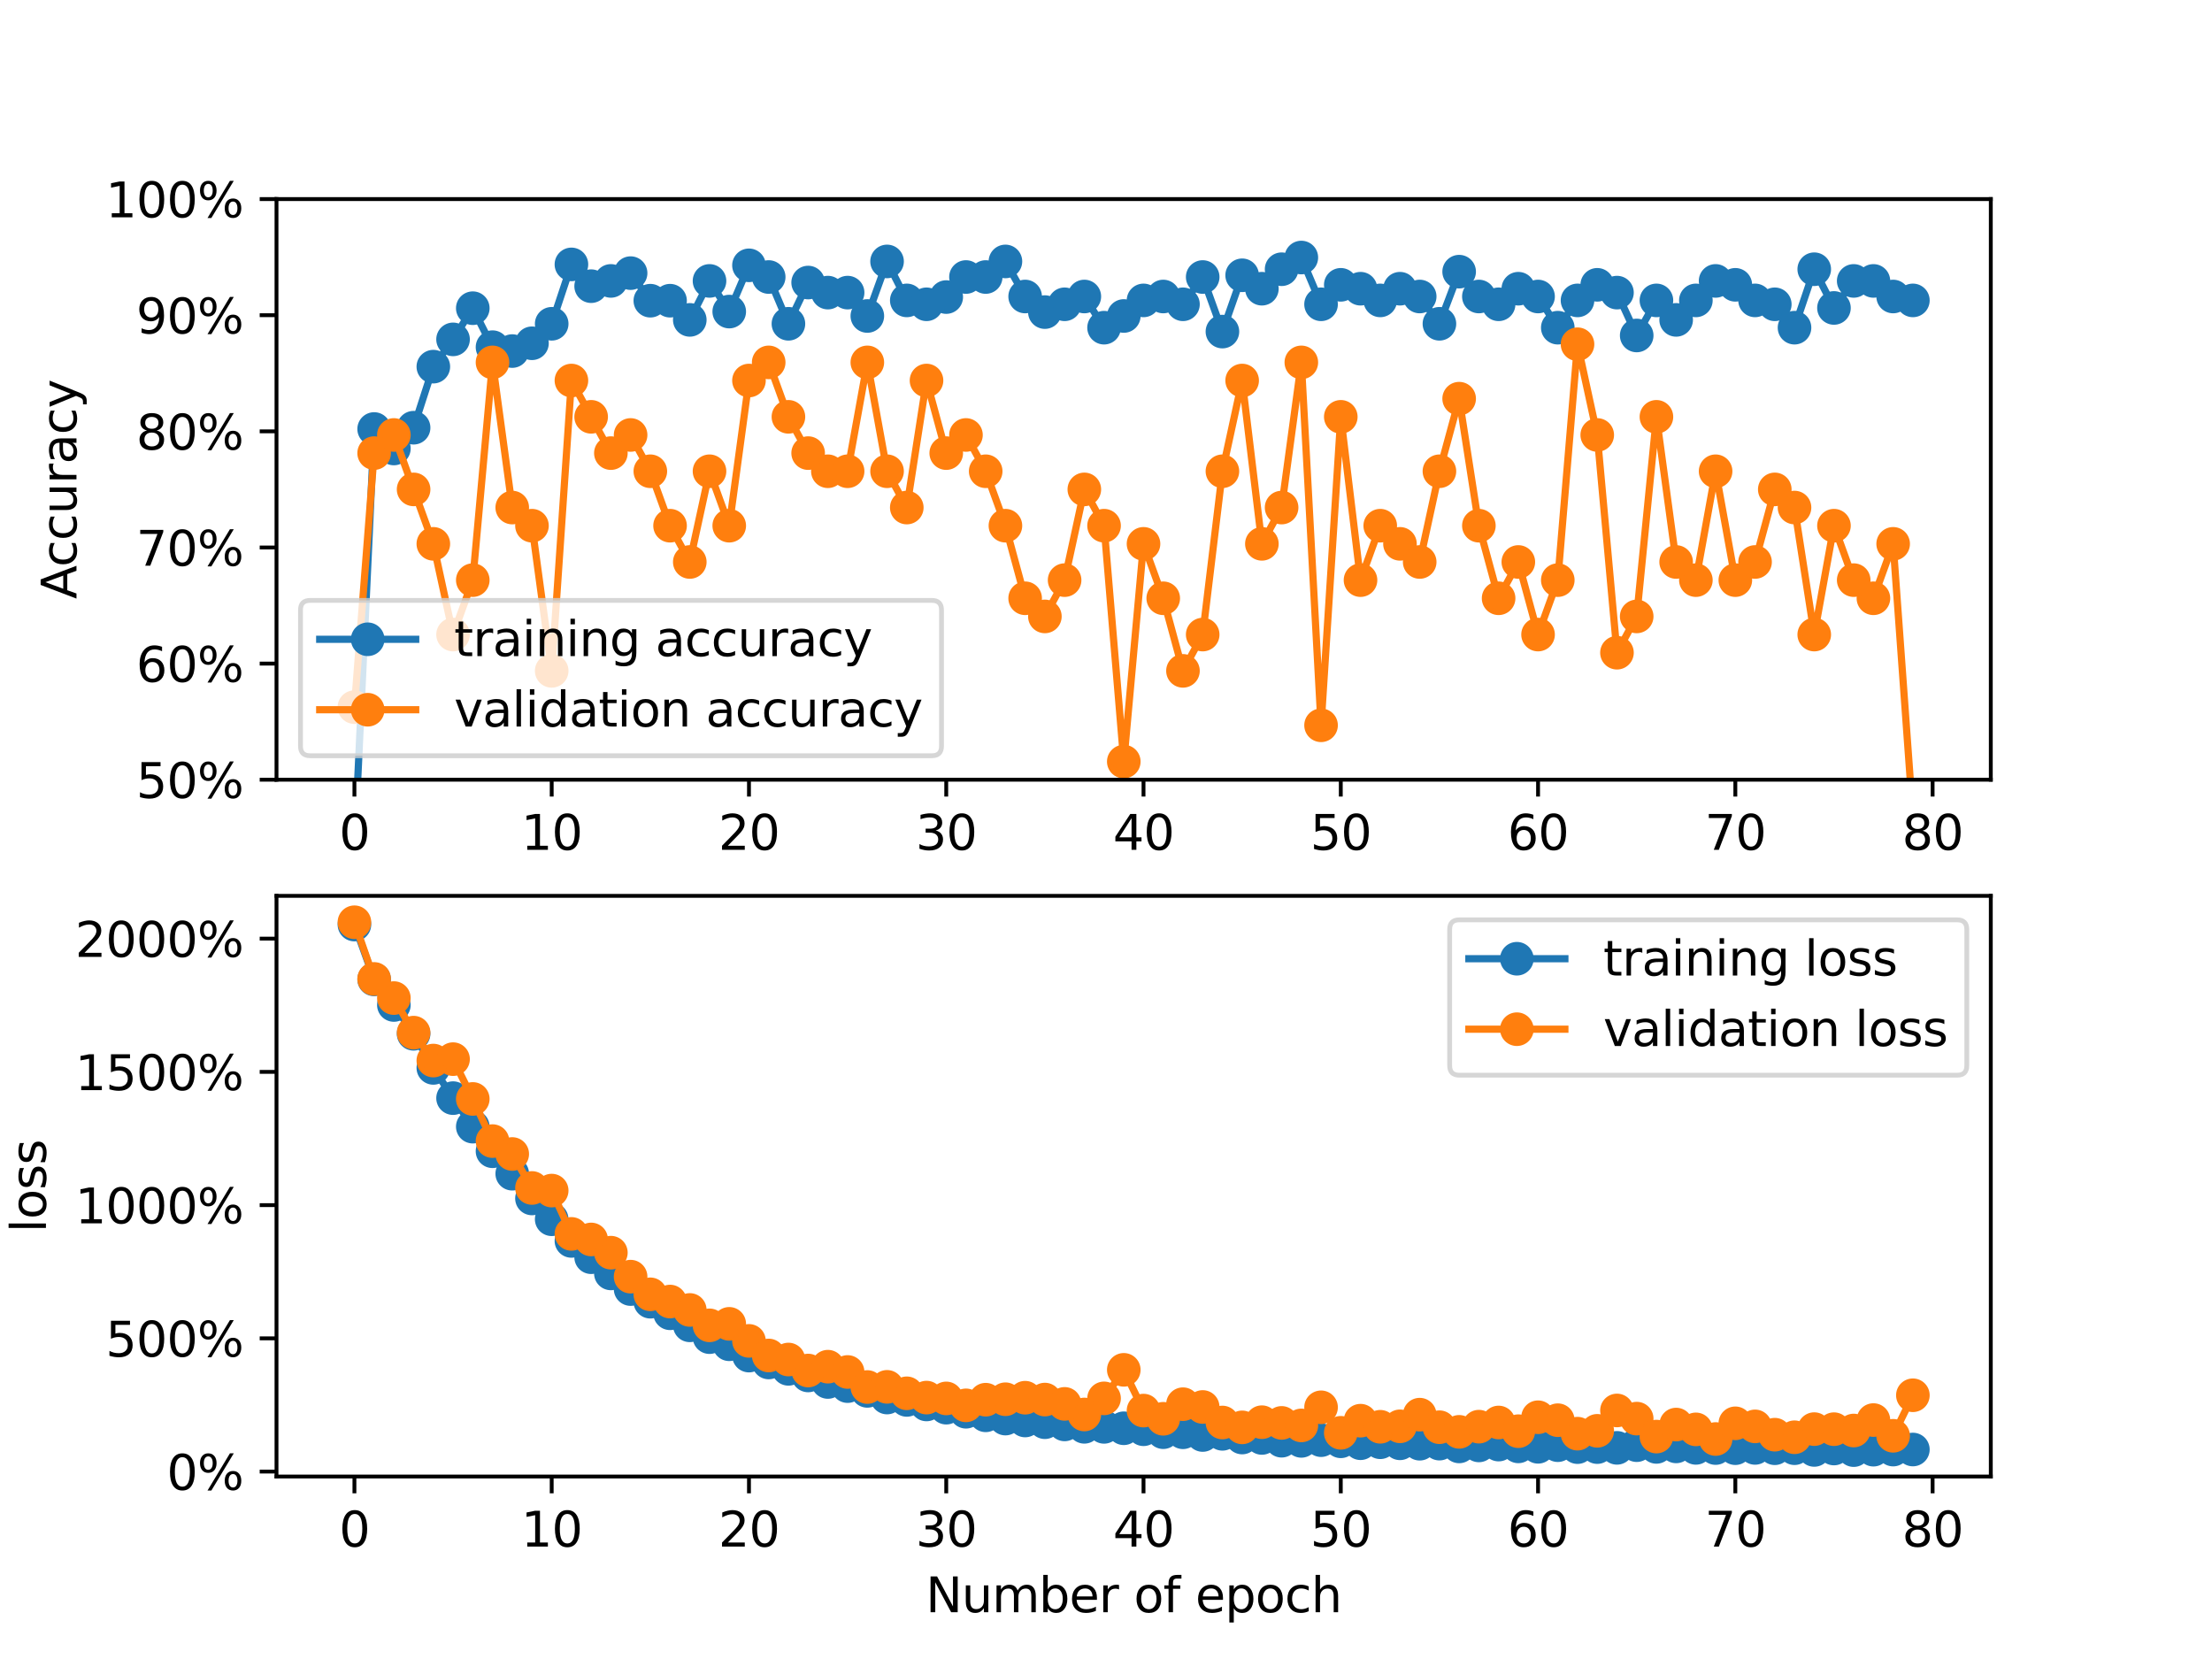 <?xml version="1.0" encoding="utf-8" standalone="no"?>
<!DOCTYPE svg PUBLIC "-//W3C//DTD SVG 1.1//EN"
  "http://www.w3.org/Graphics/SVG/1.1/DTD/svg11.dtd">
<svg xmlns:xlink="http://www.w3.org/1999/xlink" width="460.8pt" height="345.6pt" viewBox="0 0 460.8 345.6" xmlns="http://www.w3.org/2000/svg" version="1.1">
 <defs>
  <style type="text/css">*{stroke-linejoin: round; stroke-linecap: butt}</style>
 </defs>
 <g id="figure_1">
  <g id="patch_1">
   <path d="M 0 345.6 
L 460.8 345.6 
L 460.8 0 
L 0 0 
z
" style="fill: #ffffff"/>
  </g>
  <g id="axes_1">
   <g id="patch_2">
    <path d="M 57.6 162.432 
L 414.72 162.432 
L 414.72 41.472 
L 57.6 41.472 
z
" style="fill: #ffffff"/>
   </g>
   <g id="matplotlib.axis_1">
    <g id="xtick_1">
     <g id="line2d_1">
      <defs>
       <path id="mbd73fb5edf" d="M 0 0 
L 0 3.5 
" style="stroke: #000000; stroke-width: 0.8"/>
      </defs>
      <g>
       <use xlink:href="#mbd73fb5edf" x="73.833" y="162.432" style="stroke: #000000; stroke-width: 0.8"/>
      </g>
     </g>
     <g id="text_1">
      <!-- 0 -->
      <g transform="translate(70.651 177.03) scale(0.1 -0.1)">
       <defs>
        <path id="DejaVuSans-30" d="M 2034 4250 
Q 1547 4250 1301 3770 
Q 1056 3291 1056 2328 
Q 1056 1369 1301 889 
Q 1547 409 2034 409 
Q 2525 409 2770 889 
Q 3016 1369 3016 2328 
Q 3016 3291 2770 3770 
Q 2525 4250 2034 4250 
z
M 2034 4750 
Q 2819 4750 3233 4129 
Q 3647 3509 3647 2328 
Q 3647 1150 3233 529 
Q 2819 -91 2034 -91 
Q 1250 -91 836 529 
Q 422 1150 422 2328 
Q 422 3509 836 4129 
Q 1250 4750 2034 4750 
z
" transform="scale(0.016)"/>
       </defs>
       <use xlink:href="#DejaVuSans-30"/>
      </g>
     </g>
    </g>
    <g id="xtick_2">
     <g id="line2d_2">
      <g>
       <use xlink:href="#mbd73fb5edf" x="114.928" y="162.432" style="stroke: #000000; stroke-width: 0.8"/>
      </g>
     </g>
     <g id="text_2">
      <!-- 10 -->
      <g transform="translate(108.566 177.03) scale(0.1 -0.1)">
       <defs>
        <path id="DejaVuSans-31" d="M 794 531 
L 1825 531 
L 1825 4091 
L 703 3866 
L 703 4441 
L 1819 4666 
L 2450 4666 
L 2450 531 
L 3481 531 
L 3481 0 
L 794 0 
L 794 531 
z
" transform="scale(0.016)"/>
       </defs>
       <use xlink:href="#DejaVuSans-31"/>
       <use xlink:href="#DejaVuSans-30" x="63.623"/>
      </g>
     </g>
    </g>
    <g id="xtick_3">
     <g id="line2d_3">
      <g>
       <use xlink:href="#mbd73fb5edf" x="156.024" y="162.432" style="stroke: #000000; stroke-width: 0.8"/>
      </g>
     </g>
     <g id="text_3">
      <!-- 20 -->
      <g transform="translate(149.661 177.03) scale(0.1 -0.1)">
       <defs>
        <path id="DejaVuSans-32" d="M 1228 531 
L 3431 531 
L 3431 0 
L 469 0 
L 469 531 
Q 828 903 1448 1529 
Q 2069 2156 2228 2338 
Q 2531 2678 2651 2914 
Q 2772 3150 2772 3378 
Q 2772 3750 2511 3984 
Q 2250 4219 1831 4219 
Q 1534 4219 1204 4116 
Q 875 4013 500 3803 
L 500 4441 
Q 881 4594 1212 4672 
Q 1544 4750 1819 4750 
Q 2544 4750 2975 4387 
Q 3406 4025 3406 3419 
Q 3406 3131 3298 2873 
Q 3191 2616 2906 2266 
Q 2828 2175 2409 1742 
Q 1991 1309 1228 531 
z
" transform="scale(0.016)"/>
       </defs>
       <use xlink:href="#DejaVuSans-32"/>
       <use xlink:href="#DejaVuSans-30" x="63.623"/>
      </g>
     </g>
    </g>
    <g id="xtick_4">
     <g id="line2d_4">
      <g>
       <use xlink:href="#mbd73fb5edf" x="197.119" y="162.432" style="stroke: #000000; stroke-width: 0.8"/>
      </g>
     </g>
     <g id="text_4">
      <!-- 30 -->
      <g transform="translate(190.757 177.03) scale(0.1 -0.1)">
       <defs>
        <path id="DejaVuSans-33" d="M 2597 2516 
Q 3050 2419 3304 2112 
Q 3559 1806 3559 1356 
Q 3559 666 3084 287 
Q 2609 -91 1734 -91 
Q 1441 -91 1130 -33 
Q 819 25 488 141 
L 488 750 
Q 750 597 1062 519 
Q 1375 441 1716 441 
Q 2309 441 2620 675 
Q 2931 909 2931 1356 
Q 2931 1769 2642 2001 
Q 2353 2234 1838 2234 
L 1294 2234 
L 1294 2753 
L 1863 2753 
Q 2328 2753 2575 2939 
Q 2822 3125 2822 3475 
Q 2822 3834 2567 4026 
Q 2313 4219 1838 4219 
Q 1578 4219 1281 4162 
Q 984 4106 628 3988 
L 628 4550 
Q 988 4650 1302 4700 
Q 1616 4750 1894 4750 
Q 2613 4750 3031 4423 
Q 3450 4097 3450 3541 
Q 3450 3153 3228 2886 
Q 3006 2619 2597 2516 
z
" transform="scale(0.016)"/>
       </defs>
       <use xlink:href="#DejaVuSans-33"/>
       <use xlink:href="#DejaVuSans-30" x="63.623"/>
      </g>
     </g>
    </g>
    <g id="xtick_5">
     <g id="line2d_5">
      <g>
       <use xlink:href="#mbd73fb5edf" x="238.215" y="162.432" style="stroke: #000000; stroke-width: 0.8"/>
      </g>
     </g>
     <g id="text_5">
      <!-- 40 -->
      <g transform="translate(231.852 177.03) scale(0.1 -0.1)">
       <defs>
        <path id="DejaVuSans-34" d="M 2419 4116 
L 825 1625 
L 2419 1625 
L 2419 4116 
z
M 2253 4666 
L 3047 4666 
L 3047 1625 
L 3713 1625 
L 3713 1100 
L 3047 1100 
L 3047 0 
L 2419 0 
L 2419 1100 
L 313 1100 
L 313 1709 
L 2253 4666 
z
" transform="scale(0.016)"/>
       </defs>
       <use xlink:href="#DejaVuSans-34"/>
       <use xlink:href="#DejaVuSans-30" x="63.623"/>
      </g>
     </g>
    </g>
    <g id="xtick_6">
     <g id="line2d_6">
      <g>
       <use xlink:href="#mbd73fb5edf" x="279.31" y="162.432" style="stroke: #000000; stroke-width: 0.8"/>
      </g>
     </g>
     <g id="text_6">
      <!-- 50 -->
      <g transform="translate(272.948 177.03) scale(0.1 -0.1)">
       <defs>
        <path id="DejaVuSans-35" d="M 691 4666 
L 3169 4666 
L 3169 4134 
L 1269 4134 
L 1269 2991 
Q 1406 3038 1543 3061 
Q 1681 3084 1819 3084 
Q 2600 3084 3056 2656 
Q 3513 2228 3513 1497 
Q 3513 744 3044 326 
Q 2575 -91 1722 -91 
Q 1428 -91 1123 -41 
Q 819 9 494 109 
L 494 744 
Q 775 591 1075 516 
Q 1375 441 1709 441 
Q 2250 441 2565 725 
Q 2881 1009 2881 1497 
Q 2881 1984 2565 2268 
Q 2250 2553 1709 2553 
Q 1456 2553 1204 2497 
Q 953 2441 691 2322 
L 691 4666 
z
" transform="scale(0.016)"/>
       </defs>
       <use xlink:href="#DejaVuSans-35"/>
       <use xlink:href="#DejaVuSans-30" x="63.623"/>
      </g>
     </g>
    </g>
    <g id="xtick_7">
     <g id="line2d_7">
      <g>
       <use xlink:href="#mbd73fb5edf" x="320.406" y="162.432" style="stroke: #000000; stroke-width: 0.8"/>
      </g>
     </g>
     <g id="text_7">
      <!-- 60 -->
      <g transform="translate(314.043 177.03) scale(0.1 -0.1)">
       <defs>
        <path id="DejaVuSans-36" d="M 2113 2584 
Q 1688 2584 1439 2293 
Q 1191 2003 1191 1497 
Q 1191 994 1439 701 
Q 1688 409 2113 409 
Q 2538 409 2786 701 
Q 3034 994 3034 1497 
Q 3034 2003 2786 2293 
Q 2538 2584 2113 2584 
z
M 3366 4563 
L 3366 3988 
Q 3128 4100 2886 4159 
Q 2644 4219 2406 4219 
Q 1781 4219 1451 3797 
Q 1122 3375 1075 2522 
Q 1259 2794 1537 2939 
Q 1816 3084 2150 3084 
Q 2853 3084 3261 2657 
Q 3669 2231 3669 1497 
Q 3669 778 3244 343 
Q 2819 -91 2113 -91 
Q 1303 -91 875 529 
Q 447 1150 447 2328 
Q 447 3434 972 4092 
Q 1497 4750 2381 4750 
Q 2619 4750 2861 4703 
Q 3103 4656 3366 4563 
z
" transform="scale(0.016)"/>
       </defs>
       <use xlink:href="#DejaVuSans-36"/>
       <use xlink:href="#DejaVuSans-30" x="63.623"/>
      </g>
     </g>
    </g>
    <g id="xtick_8">
     <g id="line2d_8">
      <g>
       <use xlink:href="#mbd73fb5edf" x="361.501" y="162.432" style="stroke: #000000; stroke-width: 0.8"/>
      </g>
     </g>
     <g id="text_8">
      <!-- 70 -->
      <g transform="translate(355.139 177.03) scale(0.1 -0.1)">
       <defs>
        <path id="DejaVuSans-37" d="M 525 4666 
L 3525 4666 
L 3525 4397 
L 1831 0 
L 1172 0 
L 2766 4134 
L 525 4134 
L 525 4666 
z
" transform="scale(0.016)"/>
       </defs>
       <use xlink:href="#DejaVuSans-37"/>
       <use xlink:href="#DejaVuSans-30" x="63.623"/>
      </g>
     </g>
    </g>
    <g id="xtick_9">
     <g id="line2d_9">
      <g>
       <use xlink:href="#mbd73fb5edf" x="402.597" y="162.432" style="stroke: #000000; stroke-width: 0.8"/>
      </g>
     </g>
     <g id="text_9">
      <!-- 80 -->
      <g transform="translate(396.234 177.03) scale(0.1 -0.1)">
       <defs>
        <path id="DejaVuSans-38" d="M 2034 2216 
Q 1584 2216 1326 1975 
Q 1069 1734 1069 1313 
Q 1069 891 1326 650 
Q 1584 409 2034 409 
Q 2484 409 2743 651 
Q 3003 894 3003 1313 
Q 3003 1734 2745 1975 
Q 2488 2216 2034 2216 
z
M 1403 2484 
Q 997 2584 770 2862 
Q 544 3141 544 3541 
Q 544 4100 942 4425 
Q 1341 4750 2034 4750 
Q 2731 4750 3128 4425 
Q 3525 4100 3525 3541 
Q 3525 3141 3298 2862 
Q 3072 2584 2669 2484 
Q 3125 2378 3379 2068 
Q 3634 1759 3634 1313 
Q 3634 634 3220 271 
Q 2806 -91 2034 -91 
Q 1263 -91 848 271 
Q 434 634 434 1313 
Q 434 1759 690 2068 
Q 947 2378 1403 2484 
z
M 1172 3481 
Q 1172 3119 1398 2916 
Q 1625 2713 2034 2713 
Q 2441 2713 2670 2916 
Q 2900 3119 2900 3481 
Q 2900 3844 2670 4047 
Q 2441 4250 2034 4250 
Q 1625 4250 1398 4047 
Q 1172 3844 1172 3481 
z
" transform="scale(0.016)"/>
       </defs>
       <use xlink:href="#DejaVuSans-38"/>
       <use xlink:href="#DejaVuSans-30" x="63.623"/>
      </g>
     </g>
    </g>
   </g>
   <g id="matplotlib.axis_2">
    <g id="ytick_1">
     <g id="line2d_10">
      <defs>
       <path id="m02cf460c4c" d="M 0 0 
L -3.5 0 
" style="stroke: #000000; stroke-width: 0.8"/>
      </defs>
      <g>
       <use xlink:href="#m02cf460c4c" x="57.6" y="162.432" style="stroke: #000000; stroke-width: 0.8"/>
      </g>
     </g>
     <g id="text_10">
      <!-- 50% -->
      <g transform="translate(28.373 166.231) scale(0.1 -0.1)">
       <defs>
        <path id="DejaVuSans-25" d="M 4653 2053 
Q 4381 2053 4226 1822 
Q 4072 1591 4072 1178 
Q 4072 772 4226 539 
Q 4381 306 4653 306 
Q 4919 306 5073 539 
Q 5228 772 5228 1178 
Q 5228 1588 5073 1820 
Q 4919 2053 4653 2053 
z
M 4653 2450 
Q 5147 2450 5437 2106 
Q 5728 1763 5728 1178 
Q 5728 594 5436 251 
Q 5144 -91 4653 -91 
Q 4153 -91 3862 251 
Q 3572 594 3572 1178 
Q 3572 1766 3864 2108 
Q 4156 2450 4653 2450 
z
M 1428 4353 
Q 1159 4353 1004 4120 
Q 850 3888 850 3481 
Q 850 3069 1003 2837 
Q 1156 2606 1428 2606 
Q 1700 2606 1854 2837 
Q 2009 3069 2009 3481 
Q 2009 3884 1853 4118 
Q 1697 4353 1428 4353 
z
M 4250 4750 
L 4750 4750 
L 1831 -91 
L 1331 -91 
L 4250 4750 
z
M 1428 4750 
Q 1922 4750 2215 4408 
Q 2509 4066 2509 3481 
Q 2509 2891 2217 2550 
Q 1925 2209 1428 2209 
Q 931 2209 642 2551 
Q 353 2894 353 3481 
Q 353 4063 643 4406 
Q 934 4750 1428 4750 
z
" transform="scale(0.016)"/>
       </defs>
       <use xlink:href="#DejaVuSans-35"/>
       <use xlink:href="#DejaVuSans-30" x="63.623"/>
       <use xlink:href="#DejaVuSans-25" x="127.246"/>
      </g>
     </g>
    </g>
    <g id="ytick_2">
     <g id="line2d_11">
      <g>
       <use xlink:href="#m02cf460c4c" x="57.6" y="138.24" style="stroke: #000000; stroke-width: 0.8"/>
      </g>
     </g>
     <g id="text_11">
      <!-- 60% -->
      <g transform="translate(28.373 142.039) scale(0.1 -0.1)">
       <use xlink:href="#DejaVuSans-36"/>
       <use xlink:href="#DejaVuSans-30" x="63.623"/>
       <use xlink:href="#DejaVuSans-25" x="127.246"/>
      </g>
     </g>
    </g>
    <g id="ytick_3">
     <g id="line2d_12">
      <g>
       <use xlink:href="#m02cf460c4c" x="57.6" y="114.048" style="stroke: #000000; stroke-width: 0.8"/>
      </g>
     </g>
     <g id="text_12">
      <!-- 70% -->
      <g transform="translate(28.373 117.847) scale(0.1 -0.1)">
       <use xlink:href="#DejaVuSans-37"/>
       <use xlink:href="#DejaVuSans-30" x="63.623"/>
       <use xlink:href="#DejaVuSans-25" x="127.246"/>
      </g>
     </g>
    </g>
    <g id="ytick_4">
     <g id="line2d_13">
      <g>
       <use xlink:href="#m02cf460c4c" x="57.6" y="89.856" style="stroke: #000000; stroke-width: 0.8"/>
      </g>
     </g>
     <g id="text_13">
      <!-- 80% -->
      <g transform="translate(28.373 93.655) scale(0.1 -0.1)">
       <use xlink:href="#DejaVuSans-38"/>
       <use xlink:href="#DejaVuSans-30" x="63.623"/>
       <use xlink:href="#DejaVuSans-25" x="127.246"/>
      </g>
     </g>
    </g>
    <g id="ytick_5">
     <g id="line2d_14">
      <g>
       <use xlink:href="#m02cf460c4c" x="57.6" y="65.664" style="stroke: #000000; stroke-width: 0.8"/>
      </g>
     </g>
     <g id="text_14">
      <!-- 90% -->
      <g transform="translate(28.373 69.463) scale(0.1 -0.1)">
       <defs>
        <path id="DejaVuSans-39" d="M 703 97 
L 703 672 
Q 941 559 1184 500 
Q 1428 441 1663 441 
Q 2288 441 2617 861 
Q 2947 1281 2994 2138 
Q 2813 1869 2534 1725 
Q 2256 1581 1919 1581 
Q 1219 1581 811 2004 
Q 403 2428 403 3163 
Q 403 3881 828 4315 
Q 1253 4750 1959 4750 
Q 2769 4750 3195 4129 
Q 3622 3509 3622 2328 
Q 3622 1225 3098 567 
Q 2575 -91 1691 -91 
Q 1453 -91 1209 -44 
Q 966 3 703 97 
z
M 1959 2075 
Q 2384 2075 2632 2365 
Q 2881 2656 2881 3163 
Q 2881 3666 2632 3958 
Q 2384 4250 1959 4250 
Q 1534 4250 1286 3958 
Q 1038 3666 1038 3163 
Q 1038 2656 1286 2365 
Q 1534 2075 1959 2075 
z
" transform="scale(0.016)"/>
       </defs>
       <use xlink:href="#DejaVuSans-39"/>
       <use xlink:href="#DejaVuSans-30" x="63.623"/>
       <use xlink:href="#DejaVuSans-25" x="127.246"/>
      </g>
     </g>
    </g>
    <g id="ytick_6">
     <g id="line2d_15">
      <g>
       <use xlink:href="#m02cf460c4c" x="57.6" y="41.472" style="stroke: #000000; stroke-width: 0.8"/>
      </g>
     </g>
     <g id="text_15">
      <!-- 100% -->
      <g transform="translate(22.011 45.271) scale(0.1 -0.1)">
       <use xlink:href="#DejaVuSans-31"/>
       <use xlink:href="#DejaVuSans-30" x="63.623"/>
       <use xlink:href="#DejaVuSans-30" x="127.246"/>
       <use xlink:href="#DejaVuSans-25" x="190.869"/>
      </g>
     </g>
    </g>
    <g id="text_16">
     <!-- Accuracy -->
     <g transform="translate(15.931 124.78) rotate(-90) scale(0.1 -0.1)">
      <defs>
       <path id="DejaVuSans-41" d="M 2188 4044 
L 1331 1722 
L 3047 1722 
L 2188 4044 
z
M 1831 4666 
L 2547 4666 
L 4325 0 
L 3669 0 
L 3244 1197 
L 1141 1197 
L 716 0 
L 50 0 
L 1831 4666 
z
" transform="scale(0.016)"/>
       <path id="DejaVuSans-63" d="M 3122 3366 
L 3122 2828 
Q 2878 2963 2633 3030 
Q 2388 3097 2138 3097 
Q 1578 3097 1268 2742 
Q 959 2388 959 1747 
Q 959 1106 1268 751 
Q 1578 397 2138 397 
Q 2388 397 2633 464 
Q 2878 531 3122 666 
L 3122 134 
Q 2881 22 2623 -34 
Q 2366 -91 2075 -91 
Q 1284 -91 818 406 
Q 353 903 353 1747 
Q 353 2603 823 3093 
Q 1294 3584 2113 3584 
Q 2378 3584 2631 3529 
Q 2884 3475 3122 3366 
z
" transform="scale(0.016)"/>
       <path id="DejaVuSans-75" d="M 544 1381 
L 544 3500 
L 1119 3500 
L 1119 1403 
Q 1119 906 1312 657 
Q 1506 409 1894 409 
Q 2359 409 2629 706 
Q 2900 1003 2900 1516 
L 2900 3500 
L 3475 3500 
L 3475 0 
L 2900 0 
L 2900 538 
Q 2691 219 2414 64 
Q 2138 -91 1772 -91 
Q 1169 -91 856 284 
Q 544 659 544 1381 
z
M 1991 3584 
L 1991 3584 
z
" transform="scale(0.016)"/>
       <path id="DejaVuSans-72" d="M 2631 2963 
Q 2534 3019 2420 3045 
Q 2306 3072 2169 3072 
Q 1681 3072 1420 2755 
Q 1159 2438 1159 1844 
L 1159 0 
L 581 0 
L 581 3500 
L 1159 3500 
L 1159 2956 
Q 1341 3275 1631 3429 
Q 1922 3584 2338 3584 
Q 2397 3584 2469 3576 
Q 2541 3569 2628 3553 
L 2631 2963 
z
" transform="scale(0.016)"/>
       <path id="DejaVuSans-61" d="M 2194 1759 
Q 1497 1759 1228 1600 
Q 959 1441 959 1056 
Q 959 750 1161 570 
Q 1363 391 1709 391 
Q 2188 391 2477 730 
Q 2766 1069 2766 1631 
L 2766 1759 
L 2194 1759 
z
M 3341 1997 
L 3341 0 
L 2766 0 
L 2766 531 
Q 2569 213 2275 61 
Q 1981 -91 1556 -91 
Q 1019 -91 701 211 
Q 384 513 384 1019 
Q 384 1609 779 1909 
Q 1175 2209 1959 2209 
L 2766 2209 
L 2766 2266 
Q 2766 2663 2505 2880 
Q 2244 3097 1772 3097 
Q 1472 3097 1187 3025 
Q 903 2953 641 2809 
L 641 3341 
Q 956 3463 1253 3523 
Q 1550 3584 1831 3584 
Q 2591 3584 2966 3190 
Q 3341 2797 3341 1997 
z
" transform="scale(0.016)"/>
       <path id="DejaVuSans-79" d="M 2059 -325 
Q 1816 -950 1584 -1140 
Q 1353 -1331 966 -1331 
L 506 -1331 
L 506 -850 
L 844 -850 
Q 1081 -850 1212 -737 
Q 1344 -625 1503 -206 
L 1606 56 
L 191 3500 
L 800 3500 
L 1894 763 
L 2988 3500 
L 3597 3500 
L 2059 -325 
z
" transform="scale(0.016)"/>
      </defs>
      <use xlink:href="#DejaVuSans-41"/>
      <use xlink:href="#DejaVuSans-63" x="66.658"/>
      <use xlink:href="#DejaVuSans-63" x="121.639"/>
      <use xlink:href="#DejaVuSans-75" x="176.619"/>
      <use xlink:href="#DejaVuSans-72" x="239.998"/>
      <use xlink:href="#DejaVuSans-61" x="281.111"/>
      <use xlink:href="#DejaVuSans-63" x="342.391"/>
      <use xlink:href="#DejaVuSans-79" x="397.371"/>
     </g>
    </g>
   </g>
   <g id="line2d_16">
    <path d="M 73.833 177.045 
L 77.942 89.369 
L 82.052 93.428 
L 86.161 89.1 
L 90.271 76.38 
L 94.38 70.697 
L 98.49 64.203 
L 102.6 72.321 
L 106.709 73.133 
L 110.819 71.509 
L 114.928 67.45 
L 119.038 55.08 
L 123.147 59.616 
L 127.257 58.52 
L 131.366 56.896 
L 135.476 62.64 
L 139.586 62.64 
L 143.695 66.638 
L 147.805 58.52 
L 151.914 64.908 
L 156.024 55.273 
L 160.133 57.708 
L 164.243 67.45 
L 168.352 58.86 
L 172.462 60.955 
L 176.572 60.955 
L 180.681 65.826 
L 184.791 54.461 
L 188.9 62.579 
L 193.01 63.391 
L 197.119 61.884 
L 201.229 57.708 
L 205.338 57.708 
L 209.448 54.461 
L 213.557 61.767 
L 217.667 65.015 
L 221.777 63.391 
L 225.886 61.767 
L 229.996 68.262 
L 234.105 65.826 
L 238.215 62.579 
L 242.324 61.767 
L 246.434 63.391 
L 250.543 57.708 
L 254.653 69.074 
L 258.763 57.348 
L 262.872 60.144 
L 266.982 56.085 
L 271.091 53.649 
L 275.201 63.391 
L 279.31 59.332 
L 283.42 60.144 
L 287.529 62.579 
L 291.639 60.144 
L 295.748 61.767 
L 299.858 67.45 
L 303.968 56.592 
L 308.077 61.767 
L 312.187 63.391 
L 316.296 60.144 
L 320.406 61.767 
L 324.515 68.262 
L 328.625 62.579 
L 332.734 59.332 
L 336.844 60.955 
L 340.954 69.885 
L 345.063 62.579 
L 349.173 66.638 
L 353.282 62.579 
L 357.392 58.52 
L 361.501 59.332 
L 365.611 62.579 
L 369.72 63.391 
L 373.83 68.262 
L 377.94 56.085 
L 382.049 64.152 
L 386.159 58.52 
L 390.268 58.52 
L 394.378 61.767 
L 398.487 62.579 
" clip-path="url(#p602685470c)" style="fill: none; stroke: #1f77b4; stroke-width: 1.5; stroke-linecap: square"/>
    <defs>
     <path id="m1c4bbd1e1f" d="M 0 3 
C 0.796 3 1.559 2.684 2.121 2.121 
C 2.684 1.559 3 0.796 3 0 
C 3 -0.796 2.684 -1.559 2.121 -2.121 
C 1.559 -2.684 0.796 -3 0 -3 
C -0.796 -3 -1.559 -2.684 -2.121 -2.121 
C -2.684 -1.559 -3 -0.796 -3 0 
C -3 0.796 -2.684 1.559 -2.121 2.121 
C -1.559 2.684 -0.796 3 0 3 
z
" style="stroke: #1f77b4"/>
    </defs>
    <g clip-path="url(#p602685470c)">
     <use xlink:href="#m1c4bbd1e1f" x="73.833" y="177.045" style="fill: #1f77b4; stroke: #1f77b4"/>
     <use xlink:href="#m1c4bbd1e1f" x="77.942" y="89.369" style="fill: #1f77b4; stroke: #1f77b4"/>
     <use xlink:href="#m1c4bbd1e1f" x="82.052" y="93.428" style="fill: #1f77b4; stroke: #1f77b4"/>
     <use xlink:href="#m1c4bbd1e1f" x="86.161" y="89.1" style="fill: #1f77b4; stroke: #1f77b4"/>
     <use xlink:href="#m1c4bbd1e1f" x="90.271" y="76.38" style="fill: #1f77b4; stroke: #1f77b4"/>
     <use xlink:href="#m1c4bbd1e1f" x="94.38" y="70.697" style="fill: #1f77b4; stroke: #1f77b4"/>
     <use xlink:href="#m1c4bbd1e1f" x="98.49" y="64.203" style="fill: #1f77b4; stroke: #1f77b4"/>
     <use xlink:href="#m1c4bbd1e1f" x="102.6" y="72.321" style="fill: #1f77b4; stroke: #1f77b4"/>
     <use xlink:href="#m1c4bbd1e1f" x="106.709" y="73.133" style="fill: #1f77b4; stroke: #1f77b4"/>
     <use xlink:href="#m1c4bbd1e1f" x="110.819" y="71.509" style="fill: #1f77b4; stroke: #1f77b4"/>
     <use xlink:href="#m1c4bbd1e1f" x="114.928" y="67.45" style="fill: #1f77b4; stroke: #1f77b4"/>
     <use xlink:href="#m1c4bbd1e1f" x="119.038" y="55.08" style="fill: #1f77b4; stroke: #1f77b4"/>
     <use xlink:href="#m1c4bbd1e1f" x="123.147" y="59.616" style="fill: #1f77b4; stroke: #1f77b4"/>
     <use xlink:href="#m1c4bbd1e1f" x="127.257" y="58.52" style="fill: #1f77b4; stroke: #1f77b4"/>
     <use xlink:href="#m1c4bbd1e1f" x="131.366" y="56.896" style="fill: #1f77b4; stroke: #1f77b4"/>
     <use xlink:href="#m1c4bbd1e1f" x="135.476" y="62.64" style="fill: #1f77b4; stroke: #1f77b4"/>
     <use xlink:href="#m1c4bbd1e1f" x="139.586" y="62.64" style="fill: #1f77b4; stroke: #1f77b4"/>
     <use xlink:href="#m1c4bbd1e1f" x="143.695" y="66.638" style="fill: #1f77b4; stroke: #1f77b4"/>
     <use xlink:href="#m1c4bbd1e1f" x="147.805" y="58.52" style="fill: #1f77b4; stroke: #1f77b4"/>
     <use xlink:href="#m1c4bbd1e1f" x="151.914" y="64.908" style="fill: #1f77b4; stroke: #1f77b4"/>
     <use xlink:href="#m1c4bbd1e1f" x="156.024" y="55.273" style="fill: #1f77b4; stroke: #1f77b4"/>
     <use xlink:href="#m1c4bbd1e1f" x="160.133" y="57.708" style="fill: #1f77b4; stroke: #1f77b4"/>
     <use xlink:href="#m1c4bbd1e1f" x="164.243" y="67.45" style="fill: #1f77b4; stroke: #1f77b4"/>
     <use xlink:href="#m1c4bbd1e1f" x="168.352" y="58.86" style="fill: #1f77b4; stroke: #1f77b4"/>
     <use xlink:href="#m1c4bbd1e1f" x="172.462" y="60.955" style="fill: #1f77b4; stroke: #1f77b4"/>
     <use xlink:href="#m1c4bbd1e1f" x="176.572" y="60.955" style="fill: #1f77b4; stroke: #1f77b4"/>
     <use xlink:href="#m1c4bbd1e1f" x="180.681" y="65.826" style="fill: #1f77b4; stroke: #1f77b4"/>
     <use xlink:href="#m1c4bbd1e1f" x="184.791" y="54.461" style="fill: #1f77b4; stroke: #1f77b4"/>
     <use xlink:href="#m1c4bbd1e1f" x="188.9" y="62.579" style="fill: #1f77b4; stroke: #1f77b4"/>
     <use xlink:href="#m1c4bbd1e1f" x="193.01" y="63.391" style="fill: #1f77b4; stroke: #1f77b4"/>
     <use xlink:href="#m1c4bbd1e1f" x="197.119" y="61.884" style="fill: #1f77b4; stroke: #1f77b4"/>
     <use xlink:href="#m1c4bbd1e1f" x="201.229" y="57.708" style="fill: #1f77b4; stroke: #1f77b4"/>
     <use xlink:href="#m1c4bbd1e1f" x="205.338" y="57.708" style="fill: #1f77b4; stroke: #1f77b4"/>
     <use xlink:href="#m1c4bbd1e1f" x="209.448" y="54.461" style="fill: #1f77b4; stroke: #1f77b4"/>
     <use xlink:href="#m1c4bbd1e1f" x="213.557" y="61.767" style="fill: #1f77b4; stroke: #1f77b4"/>
     <use xlink:href="#m1c4bbd1e1f" x="217.667" y="65.015" style="fill: #1f77b4; stroke: #1f77b4"/>
     <use xlink:href="#m1c4bbd1e1f" x="221.777" y="63.391" style="fill: #1f77b4; stroke: #1f77b4"/>
     <use xlink:href="#m1c4bbd1e1f" x="225.886" y="61.767" style="fill: #1f77b4; stroke: #1f77b4"/>
     <use xlink:href="#m1c4bbd1e1f" x="229.996" y="68.262" style="fill: #1f77b4; stroke: #1f77b4"/>
     <use xlink:href="#m1c4bbd1e1f" x="234.105" y="65.826" style="fill: #1f77b4; stroke: #1f77b4"/>
     <use xlink:href="#m1c4bbd1e1f" x="238.215" y="62.579" style="fill: #1f77b4; stroke: #1f77b4"/>
     <use xlink:href="#m1c4bbd1e1f" x="242.324" y="61.767" style="fill: #1f77b4; stroke: #1f77b4"/>
     <use xlink:href="#m1c4bbd1e1f" x="246.434" y="63.391" style="fill: #1f77b4; stroke: #1f77b4"/>
     <use xlink:href="#m1c4bbd1e1f" x="250.543" y="57.708" style="fill: #1f77b4; stroke: #1f77b4"/>
     <use xlink:href="#m1c4bbd1e1f" x="254.653" y="69.074" style="fill: #1f77b4; stroke: #1f77b4"/>
     <use xlink:href="#m1c4bbd1e1f" x="258.763" y="57.348" style="fill: #1f77b4; stroke: #1f77b4"/>
     <use xlink:href="#m1c4bbd1e1f" x="262.872" y="60.144" style="fill: #1f77b4; stroke: #1f77b4"/>
     <use xlink:href="#m1c4bbd1e1f" x="266.982" y="56.085" style="fill: #1f77b4; stroke: #1f77b4"/>
     <use xlink:href="#m1c4bbd1e1f" x="271.091" y="53.649" style="fill: #1f77b4; stroke: #1f77b4"/>
     <use xlink:href="#m1c4bbd1e1f" x="275.201" y="63.391" style="fill: #1f77b4; stroke: #1f77b4"/>
     <use xlink:href="#m1c4bbd1e1f" x="279.31" y="59.332" style="fill: #1f77b4; stroke: #1f77b4"/>
     <use xlink:href="#m1c4bbd1e1f" x="283.42" y="60.144" style="fill: #1f77b4; stroke: #1f77b4"/>
     <use xlink:href="#m1c4bbd1e1f" x="287.529" y="62.579" style="fill: #1f77b4; stroke: #1f77b4"/>
     <use xlink:href="#m1c4bbd1e1f" x="291.639" y="60.144" style="fill: #1f77b4; stroke: #1f77b4"/>
     <use xlink:href="#m1c4bbd1e1f" x="295.748" y="61.767" style="fill: #1f77b4; stroke: #1f77b4"/>
     <use xlink:href="#m1c4bbd1e1f" x="299.858" y="67.45" style="fill: #1f77b4; stroke: #1f77b4"/>
     <use xlink:href="#m1c4bbd1e1f" x="303.968" y="56.592" style="fill: #1f77b4; stroke: #1f77b4"/>
     <use xlink:href="#m1c4bbd1e1f" x="308.077" y="61.767" style="fill: #1f77b4; stroke: #1f77b4"/>
     <use xlink:href="#m1c4bbd1e1f" x="312.187" y="63.391" style="fill: #1f77b4; stroke: #1f77b4"/>
     <use xlink:href="#m1c4bbd1e1f" x="316.296" y="60.144" style="fill: #1f77b4; stroke: #1f77b4"/>
     <use xlink:href="#m1c4bbd1e1f" x="320.406" y="61.767" style="fill: #1f77b4; stroke: #1f77b4"/>
     <use xlink:href="#m1c4bbd1e1f" x="324.515" y="68.262" style="fill: #1f77b4; stroke: #1f77b4"/>
     <use xlink:href="#m1c4bbd1e1f" x="328.625" y="62.579" style="fill: #1f77b4; stroke: #1f77b4"/>
     <use xlink:href="#m1c4bbd1e1f" x="332.734" y="59.332" style="fill: #1f77b4; stroke: #1f77b4"/>
     <use xlink:href="#m1c4bbd1e1f" x="336.844" y="60.955" style="fill: #1f77b4; stroke: #1f77b4"/>
     <use xlink:href="#m1c4bbd1e1f" x="340.954" y="69.885" style="fill: #1f77b4; stroke: #1f77b4"/>
     <use xlink:href="#m1c4bbd1e1f" x="345.063" y="62.579" style="fill: #1f77b4; stroke: #1f77b4"/>
     <use xlink:href="#m1c4bbd1e1f" x="349.173" y="66.638" style="fill: #1f77b4; stroke: #1f77b4"/>
     <use xlink:href="#m1c4bbd1e1f" x="353.282" y="62.579" style="fill: #1f77b4; stroke: #1f77b4"/>
     <use xlink:href="#m1c4bbd1e1f" x="357.392" y="58.52" style="fill: #1f77b4; stroke: #1f77b4"/>
     <use xlink:href="#m1c4bbd1e1f" x="361.501" y="59.332" style="fill: #1f77b4; stroke: #1f77b4"/>
     <use xlink:href="#m1c4bbd1e1f" x="365.611" y="62.579" style="fill: #1f77b4; stroke: #1f77b4"/>
     <use xlink:href="#m1c4bbd1e1f" x="369.72" y="63.391" style="fill: #1f77b4; stroke: #1f77b4"/>
     <use xlink:href="#m1c4bbd1e1f" x="373.83" y="68.262" style="fill: #1f77b4; stroke: #1f77b4"/>
     <use xlink:href="#m1c4bbd1e1f" x="377.94" y="56.085" style="fill: #1f77b4; stroke: #1f77b4"/>
     <use xlink:href="#m1c4bbd1e1f" x="382.049" y="64.152" style="fill: #1f77b4; stroke: #1f77b4"/>
     <use xlink:href="#m1c4bbd1e1f" x="386.159" y="58.52" style="fill: #1f77b4; stroke: #1f77b4"/>
     <use xlink:href="#m1c4bbd1e1f" x="390.268" y="58.52" style="fill: #1f77b4; stroke: #1f77b4"/>
     <use xlink:href="#m1c4bbd1e1f" x="394.378" y="61.767" style="fill: #1f77b4; stroke: #1f77b4"/>
     <use xlink:href="#m1c4bbd1e1f" x="398.487" y="62.579" style="fill: #1f77b4; stroke: #1f77b4"/>
    </g>
   </g>
   <g id="line2d_17">
    <path d="M 73.833 147.312 
L 77.942 94.392 
L 82.052 90.612 
L 86.161 101.952 
L 90.271 113.292 
L 94.38 132.192 
L 98.49 120.852 
L 102.6 75.492 
L 106.709 105.732 
L 110.819 109.512 
L 114.928 139.752 
L 119.038 79.272 
L 123.147 86.832 
L 127.257 94.392 
L 131.366 90.612 
L 135.476 98.172 
L 139.586 109.512 
L 143.695 117.072 
L 147.805 98.172 
L 151.914 109.512 
L 156.024 79.272 
L 160.133 75.492 
L 164.243 86.832 
L 168.352 94.392 
L 172.462 98.172 
L 176.572 98.172 
L 180.681 75.492 
L 184.791 98.172 
L 188.9 105.732 
L 193.01 79.272 
L 197.119 94.392 
L 201.229 90.612 
L 205.338 98.172 
L 209.448 109.512 
L 213.557 124.632 
L 217.667 128.412 
L 221.777 120.852 
L 225.886 101.952 
L 229.996 109.512 
L 234.105 158.652 
L 238.215 113.292 
L 242.324 124.632 
L 246.434 139.752 
L 250.543 132.192 
L 254.653 98.172 
L 258.763 79.272 
L 262.872 113.292 
L 266.982 105.732 
L 271.091 75.492 
L 275.201 151.092 
L 279.31 86.832 
L 283.42 120.852 
L 287.529 109.512 
L 291.639 113.292 
L 295.748 117.072 
L 299.858 98.172 
L 303.968 83.052 
L 308.077 109.512 
L 312.187 124.632 
L 316.296 117.072 
L 320.406 132.192 
L 324.515 120.852 
L 328.625 71.712 
L 332.734 90.612 
L 336.844 135.972 
L 340.954 128.412 
L 345.063 86.832 
L 349.173 117.072 
L 353.282 120.852 
L 357.392 98.172 
L 361.501 120.852 
L 365.611 117.072 
L 369.72 101.952 
L 373.83 105.732 
L 377.94 132.192 
L 382.049 109.512 
L 386.159 120.852 
L 390.268 124.632 
L 394.378 113.292 
L 398.487 169.992 
" clip-path="url(#p602685470c)" style="fill: none; stroke: #ff7f0e; stroke-width: 1.5; stroke-linecap: square"/>
    <defs>
     <path id="m5e999748da" d="M 0 3 
C 0.796 3 1.559 2.684 2.121 2.121 
C 2.684 1.559 3 0.796 3 0 
C 3 -0.796 2.684 -1.559 2.121 -2.121 
C 1.559 -2.684 0.796 -3 0 -3 
C -0.796 -3 -1.559 -2.684 -2.121 -2.121 
C -2.684 -1.559 -3 -0.796 -3 0 
C -3 0.796 -2.684 1.559 -2.121 2.121 
C -1.559 2.684 -0.796 3 0 3 
z
" style="stroke: #ff7f0e"/>
    </defs>
    <g clip-path="url(#p602685470c)">
     <use xlink:href="#m5e999748da" x="73.833" y="147.312" style="fill: #ff7f0e; stroke: #ff7f0e"/>
     <use xlink:href="#m5e999748da" x="77.942" y="94.392" style="fill: #ff7f0e; stroke: #ff7f0e"/>
     <use xlink:href="#m5e999748da" x="82.052" y="90.612" style="fill: #ff7f0e; stroke: #ff7f0e"/>
     <use xlink:href="#m5e999748da" x="86.161" y="101.952" style="fill: #ff7f0e; stroke: #ff7f0e"/>
     <use xlink:href="#m5e999748da" x="90.271" y="113.292" style="fill: #ff7f0e; stroke: #ff7f0e"/>
     <use xlink:href="#m5e999748da" x="94.38" y="132.192" style="fill: #ff7f0e; stroke: #ff7f0e"/>
     <use xlink:href="#m5e999748da" x="98.49" y="120.852" style="fill: #ff7f0e; stroke: #ff7f0e"/>
     <use xlink:href="#m5e999748da" x="102.6" y="75.492" style="fill: #ff7f0e; stroke: #ff7f0e"/>
     <use xlink:href="#m5e999748da" x="106.709" y="105.732" style="fill: #ff7f0e; stroke: #ff7f0e"/>
     <use xlink:href="#m5e999748da" x="110.819" y="109.512" style="fill: #ff7f0e; stroke: #ff7f0e"/>
     <use xlink:href="#m5e999748da" x="114.928" y="139.752" style="fill: #ff7f0e; stroke: #ff7f0e"/>
     <use xlink:href="#m5e999748da" x="119.038" y="79.272" style="fill: #ff7f0e; stroke: #ff7f0e"/>
     <use xlink:href="#m5e999748da" x="123.147" y="86.832" style="fill: #ff7f0e; stroke: #ff7f0e"/>
     <use xlink:href="#m5e999748da" x="127.257" y="94.392" style="fill: #ff7f0e; stroke: #ff7f0e"/>
     <use xlink:href="#m5e999748da" x="131.366" y="90.612" style="fill: #ff7f0e; stroke: #ff7f0e"/>
     <use xlink:href="#m5e999748da" x="135.476" y="98.172" style="fill: #ff7f0e; stroke: #ff7f0e"/>
     <use xlink:href="#m5e999748da" x="139.586" y="109.512" style="fill: #ff7f0e; stroke: #ff7f0e"/>
     <use xlink:href="#m5e999748da" x="143.695" y="117.072" style="fill: #ff7f0e; stroke: #ff7f0e"/>
     <use xlink:href="#m5e999748da" x="147.805" y="98.172" style="fill: #ff7f0e; stroke: #ff7f0e"/>
     <use xlink:href="#m5e999748da" x="151.914" y="109.512" style="fill: #ff7f0e; stroke: #ff7f0e"/>
     <use xlink:href="#m5e999748da" x="156.024" y="79.272" style="fill: #ff7f0e; stroke: #ff7f0e"/>
     <use xlink:href="#m5e999748da" x="160.133" y="75.492" style="fill: #ff7f0e; stroke: #ff7f0e"/>
     <use xlink:href="#m5e999748da" x="164.243" y="86.832" style="fill: #ff7f0e; stroke: #ff7f0e"/>
     <use xlink:href="#m5e999748da" x="168.352" y="94.392" style="fill: #ff7f0e; stroke: #ff7f0e"/>
     <use xlink:href="#m5e999748da" x="172.462" y="98.172" style="fill: #ff7f0e; stroke: #ff7f0e"/>
     <use xlink:href="#m5e999748da" x="176.572" y="98.172" style="fill: #ff7f0e; stroke: #ff7f0e"/>
     <use xlink:href="#m5e999748da" x="180.681" y="75.492" style="fill: #ff7f0e; stroke: #ff7f0e"/>
     <use xlink:href="#m5e999748da" x="184.791" y="98.172" style="fill: #ff7f0e; stroke: #ff7f0e"/>
     <use xlink:href="#m5e999748da" x="188.9" y="105.732" style="fill: #ff7f0e; stroke: #ff7f0e"/>
     <use xlink:href="#m5e999748da" x="193.01" y="79.272" style="fill: #ff7f0e; stroke: #ff7f0e"/>
     <use xlink:href="#m5e999748da" x="197.119" y="94.392" style="fill: #ff7f0e; stroke: #ff7f0e"/>
     <use xlink:href="#m5e999748da" x="201.229" y="90.612" style="fill: #ff7f0e; stroke: #ff7f0e"/>
     <use xlink:href="#m5e999748da" x="205.338" y="98.172" style="fill: #ff7f0e; stroke: #ff7f0e"/>
     <use xlink:href="#m5e999748da" x="209.448" y="109.512" style="fill: #ff7f0e; stroke: #ff7f0e"/>
     <use xlink:href="#m5e999748da" x="213.557" y="124.632" style="fill: #ff7f0e; stroke: #ff7f0e"/>
     <use xlink:href="#m5e999748da" x="217.667" y="128.412" style="fill: #ff7f0e; stroke: #ff7f0e"/>
     <use xlink:href="#m5e999748da" x="221.777" y="120.852" style="fill: #ff7f0e; stroke: #ff7f0e"/>
     <use xlink:href="#m5e999748da" x="225.886" y="101.952" style="fill: #ff7f0e; stroke: #ff7f0e"/>
     <use xlink:href="#m5e999748da" x="229.996" y="109.512" style="fill: #ff7f0e; stroke: #ff7f0e"/>
     <use xlink:href="#m5e999748da" x="234.105" y="158.652" style="fill: #ff7f0e; stroke: #ff7f0e"/>
     <use xlink:href="#m5e999748da" x="238.215" y="113.292" style="fill: #ff7f0e; stroke: #ff7f0e"/>
     <use xlink:href="#m5e999748da" x="242.324" y="124.632" style="fill: #ff7f0e; stroke: #ff7f0e"/>
     <use xlink:href="#m5e999748da" x="246.434" y="139.752" style="fill: #ff7f0e; stroke: #ff7f0e"/>
     <use xlink:href="#m5e999748da" x="250.543" y="132.192" style="fill: #ff7f0e; stroke: #ff7f0e"/>
     <use xlink:href="#m5e999748da" x="254.653" y="98.172" style="fill: #ff7f0e; stroke: #ff7f0e"/>
     <use xlink:href="#m5e999748da" x="258.763" y="79.272" style="fill: #ff7f0e; stroke: #ff7f0e"/>
     <use xlink:href="#m5e999748da" x="262.872" y="113.292" style="fill: #ff7f0e; stroke: #ff7f0e"/>
     <use xlink:href="#m5e999748da" x="266.982" y="105.732" style="fill: #ff7f0e; stroke: #ff7f0e"/>
     <use xlink:href="#m5e999748da" x="271.091" y="75.492" style="fill: #ff7f0e; stroke: #ff7f0e"/>
     <use xlink:href="#m5e999748da" x="275.201" y="151.092" style="fill: #ff7f0e; stroke: #ff7f0e"/>
     <use xlink:href="#m5e999748da" x="279.31" y="86.832" style="fill: #ff7f0e; stroke: #ff7f0e"/>
     <use xlink:href="#m5e999748da" x="283.42" y="120.852" style="fill: #ff7f0e; stroke: #ff7f0e"/>
     <use xlink:href="#m5e999748da" x="287.529" y="109.512" style="fill: #ff7f0e; stroke: #ff7f0e"/>
     <use xlink:href="#m5e999748da" x="291.639" y="113.292" style="fill: #ff7f0e; stroke: #ff7f0e"/>
     <use xlink:href="#m5e999748da" x="295.748" y="117.072" style="fill: #ff7f0e; stroke: #ff7f0e"/>
     <use xlink:href="#m5e999748da" x="299.858" y="98.172" style="fill: #ff7f0e; stroke: #ff7f0e"/>
     <use xlink:href="#m5e999748da" x="303.968" y="83.052" style="fill: #ff7f0e; stroke: #ff7f0e"/>
     <use xlink:href="#m5e999748da" x="308.077" y="109.512" style="fill: #ff7f0e; stroke: #ff7f0e"/>
     <use xlink:href="#m5e999748da" x="312.187" y="124.632" style="fill: #ff7f0e; stroke: #ff7f0e"/>
     <use xlink:href="#m5e999748da" x="316.296" y="117.072" style="fill: #ff7f0e; stroke: #ff7f0e"/>
     <use xlink:href="#m5e999748da" x="320.406" y="132.192" style="fill: #ff7f0e; stroke: #ff7f0e"/>
     <use xlink:href="#m5e999748da" x="324.515" y="120.852" style="fill: #ff7f0e; stroke: #ff7f0e"/>
     <use xlink:href="#m5e999748da" x="328.625" y="71.712" style="fill: #ff7f0e; stroke: #ff7f0e"/>
     <use xlink:href="#m5e999748da" x="332.734" y="90.612" style="fill: #ff7f0e; stroke: #ff7f0e"/>
     <use xlink:href="#m5e999748da" x="336.844" y="135.972" style="fill: #ff7f0e; stroke: #ff7f0e"/>
     <use xlink:href="#m5e999748da" x="340.954" y="128.412" style="fill: #ff7f0e; stroke: #ff7f0e"/>
     <use xlink:href="#m5e999748da" x="345.063" y="86.832" style="fill: #ff7f0e; stroke: #ff7f0e"/>
     <use xlink:href="#m5e999748da" x="349.173" y="117.072" style="fill: #ff7f0e; stroke: #ff7f0e"/>
     <use xlink:href="#m5e999748da" x="353.282" y="120.852" style="fill: #ff7f0e; stroke: #ff7f0e"/>
     <use xlink:href="#m5e999748da" x="357.392" y="98.172" style="fill: #ff7f0e; stroke: #ff7f0e"/>
     <use xlink:href="#m5e999748da" x="361.501" y="120.852" style="fill: #ff7f0e; stroke: #ff7f0e"/>
     <use xlink:href="#m5e999748da" x="365.611" y="117.072" style="fill: #ff7f0e; stroke: #ff7f0e"/>
     <use xlink:href="#m5e999748da" x="369.72" y="101.952" style="fill: #ff7f0e; stroke: #ff7f0e"/>
     <use xlink:href="#m5e999748da" x="373.83" y="105.732" style="fill: #ff7f0e; stroke: #ff7f0e"/>
     <use xlink:href="#m5e999748da" x="377.94" y="132.192" style="fill: #ff7f0e; stroke: #ff7f0e"/>
     <use xlink:href="#m5e999748da" x="382.049" y="109.512" style="fill: #ff7f0e; stroke: #ff7f0e"/>
     <use xlink:href="#m5e999748da" x="386.159" y="120.852" style="fill: #ff7f0e; stroke: #ff7f0e"/>
     <use xlink:href="#m5e999748da" x="390.268" y="124.632" style="fill: #ff7f0e; stroke: #ff7f0e"/>
     <use xlink:href="#m5e999748da" x="394.378" y="113.292" style="fill: #ff7f0e; stroke: #ff7f0e"/>
     <use xlink:href="#m5e999748da" x="398.487" y="169.992" style="fill: #ff7f0e; stroke: #ff7f0e"/>
    </g>
   </g>
   <g id="patch_3">
    <path d="M 57.6 162.432 
L 57.6 41.472 
" style="fill: none; stroke: #000000; stroke-width: 0.8; stroke-linejoin: miter; stroke-linecap: square"/>
   </g>
   <g id="patch_4">
    <path d="M 414.72 162.432 
L 414.72 41.472 
" style="fill: none; stroke: #000000; stroke-width: 0.8; stroke-linejoin: miter; stroke-linecap: square"/>
   </g>
   <g id="patch_5">
    <path d="M 57.6 162.432 
L 414.72 162.432 
" style="fill: none; stroke: #000000; stroke-width: 0.8; stroke-linejoin: miter; stroke-linecap: square"/>
   </g>
   <g id="patch_6">
    <path d="M 57.6 41.472 
L 414.72 41.472 
" style="fill: none; stroke: #000000; stroke-width: 0.8; stroke-linejoin: miter; stroke-linecap: square"/>
   </g>
   <g id="legend_1">
    <g id="patch_7">
     <path d="M 64.6 157.432 
L 194.131 157.432 
Q 196.131 157.432 196.131 155.432 
L 196.131 127.076 
Q 196.131 125.076 194.131 125.076 
L 64.6 125.076 
Q 62.6 125.076 62.6 127.076 
L 62.6 155.432 
Q 62.6 157.432 64.6 157.432 
z
" style="fill: #ffffff; opacity: 0.8; stroke: #cccccc; stroke-linejoin: miter"/>
    </g>
    <g id="line2d_18">
     <path d="M 66.6 133.174 
L 76.6 133.174 
L 86.6 133.174 
" style="fill: none; stroke: #1f77b4; stroke-width: 1.5; stroke-linecap: square"/>
     <g>
      <use xlink:href="#m1c4bbd1e1f" x="76.6" y="133.174" style="fill: #1f77b4; stroke: #1f77b4"/>
     </g>
    </g>
    <g id="text_17">
     <!-- training accuracy -->
     <g transform="translate(94.6 136.674) scale(0.1 -0.1)">
      <defs>
       <path id="DejaVuSans-74" d="M 1172 4494 
L 1172 3500 
L 2356 3500 
L 2356 3053 
L 1172 3053 
L 1172 1153 
Q 1172 725 1289 603 
Q 1406 481 1766 481 
L 2356 481 
L 2356 0 
L 1766 0 
Q 1100 0 847 248 
Q 594 497 594 1153 
L 594 3053 
L 172 3053 
L 172 3500 
L 594 3500 
L 594 4494 
L 1172 4494 
z
" transform="scale(0.016)"/>
       <path id="DejaVuSans-69" d="M 603 3500 
L 1178 3500 
L 1178 0 
L 603 0 
L 603 3500 
z
M 603 4863 
L 1178 4863 
L 1178 4134 
L 603 4134 
L 603 4863 
z
" transform="scale(0.016)"/>
       <path id="DejaVuSans-6e" d="M 3513 2113 
L 3513 0 
L 2938 0 
L 2938 2094 
Q 2938 2591 2744 2837 
Q 2550 3084 2163 3084 
Q 1697 3084 1428 2787 
Q 1159 2491 1159 1978 
L 1159 0 
L 581 0 
L 581 3500 
L 1159 3500 
L 1159 2956 
Q 1366 3272 1645 3428 
Q 1925 3584 2291 3584 
Q 2894 3584 3203 3211 
Q 3513 2838 3513 2113 
z
" transform="scale(0.016)"/>
       <path id="DejaVuSans-67" d="M 2906 1791 
Q 2906 2416 2648 2759 
Q 2391 3103 1925 3103 
Q 1463 3103 1205 2759 
Q 947 2416 947 1791 
Q 947 1169 1205 825 
Q 1463 481 1925 481 
Q 2391 481 2648 825 
Q 2906 1169 2906 1791 
z
M 3481 434 
Q 3481 -459 3084 -895 
Q 2688 -1331 1869 -1331 
Q 1566 -1331 1297 -1286 
Q 1028 -1241 775 -1147 
L 775 -588 
Q 1028 -725 1275 -790 
Q 1522 -856 1778 -856 
Q 2344 -856 2625 -561 
Q 2906 -266 2906 331 
L 2906 616 
Q 2728 306 2450 153 
Q 2172 0 1784 0 
Q 1141 0 747 490 
Q 353 981 353 1791 
Q 353 2603 747 3093 
Q 1141 3584 1784 3584 
Q 2172 3584 2450 3431 
Q 2728 3278 2906 2969 
L 2906 3500 
L 3481 3500 
L 3481 434 
z
" transform="scale(0.016)"/>
       <path id="DejaVuSans-20" transform="scale(0.016)"/>
      </defs>
      <use xlink:href="#DejaVuSans-74"/>
      <use xlink:href="#DejaVuSans-72" x="39.209"/>
      <use xlink:href="#DejaVuSans-61" x="80.322"/>
      <use xlink:href="#DejaVuSans-69" x="141.602"/>
      <use xlink:href="#DejaVuSans-6e" x="169.385"/>
      <use xlink:href="#DejaVuSans-69" x="232.764"/>
      <use xlink:href="#DejaVuSans-6e" x="260.547"/>
      <use xlink:href="#DejaVuSans-67" x="323.926"/>
      <use xlink:href="#DejaVuSans-20" x="387.402"/>
      <use xlink:href="#DejaVuSans-61" x="419.189"/>
      <use xlink:href="#DejaVuSans-63" x="480.469"/>
      <use xlink:href="#DejaVuSans-63" x="535.449"/>
      <use xlink:href="#DejaVuSans-75" x="590.43"/>
      <use xlink:href="#DejaVuSans-72" x="653.809"/>
      <use xlink:href="#DejaVuSans-61" x="694.922"/>
      <use xlink:href="#DejaVuSans-63" x="756.201"/>
      <use xlink:href="#DejaVuSans-79" x="811.182"/>
     </g>
    </g>
    <g id="line2d_19">
     <path d="M 66.6 147.852 
L 76.6 147.852 
L 86.6 147.852 
" style="fill: none; stroke: #ff7f0e; stroke-width: 1.5; stroke-linecap: square"/>
     <g>
      <use xlink:href="#m5e999748da" x="76.6" y="147.852" style="fill: #ff7f0e; stroke: #ff7f0e"/>
     </g>
    </g>
    <g id="text_18">
     <!-- validation accuracy -->
     <g transform="translate(94.6 151.352) scale(0.1 -0.1)">
      <defs>
       <path id="DejaVuSans-76" d="M 191 3500 
L 800 3500 
L 1894 563 
L 2988 3500 
L 3597 3500 
L 2284 0 
L 1503 0 
L 191 3500 
z
" transform="scale(0.016)"/>
       <path id="DejaVuSans-6c" d="M 603 4863 
L 1178 4863 
L 1178 0 
L 603 0 
L 603 4863 
z
" transform="scale(0.016)"/>
       <path id="DejaVuSans-64" d="M 2906 2969 
L 2906 4863 
L 3481 4863 
L 3481 0 
L 2906 0 
L 2906 525 
Q 2725 213 2448 61 
Q 2172 -91 1784 -91 
Q 1150 -91 751 415 
Q 353 922 353 1747 
Q 353 2572 751 3078 
Q 1150 3584 1784 3584 
Q 2172 3584 2448 3432 
Q 2725 3281 2906 2969 
z
M 947 1747 
Q 947 1113 1208 752 
Q 1469 391 1925 391 
Q 2381 391 2643 752 
Q 2906 1113 2906 1747 
Q 2906 2381 2643 2742 
Q 2381 3103 1925 3103 
Q 1469 3103 1208 2742 
Q 947 2381 947 1747 
z
" transform="scale(0.016)"/>
       <path id="DejaVuSans-6f" d="M 1959 3097 
Q 1497 3097 1228 2736 
Q 959 2375 959 1747 
Q 959 1119 1226 758 
Q 1494 397 1959 397 
Q 2419 397 2687 759 
Q 2956 1122 2956 1747 
Q 2956 2369 2687 2733 
Q 2419 3097 1959 3097 
z
M 1959 3584 
Q 2709 3584 3137 3096 
Q 3566 2609 3566 1747 
Q 3566 888 3137 398 
Q 2709 -91 1959 -91 
Q 1206 -91 779 398 
Q 353 888 353 1747 
Q 353 2609 779 3096 
Q 1206 3584 1959 3584 
z
" transform="scale(0.016)"/>
      </defs>
      <use xlink:href="#DejaVuSans-76"/>
      <use xlink:href="#DejaVuSans-61" x="59.18"/>
      <use xlink:href="#DejaVuSans-6c" x="120.459"/>
      <use xlink:href="#DejaVuSans-69" x="148.242"/>
      <use xlink:href="#DejaVuSans-64" x="176.025"/>
      <use xlink:href="#DejaVuSans-61" x="239.502"/>
      <use xlink:href="#DejaVuSans-74" x="300.781"/>
      <use xlink:href="#DejaVuSans-69" x="339.99"/>
      <use xlink:href="#DejaVuSans-6f" x="367.773"/>
      <use xlink:href="#DejaVuSans-6e" x="428.955"/>
      <use xlink:href="#DejaVuSans-20" x="492.334"/>
      <use xlink:href="#DejaVuSans-61" x="524.121"/>
      <use xlink:href="#DejaVuSans-63" x="585.4"/>
      <use xlink:href="#DejaVuSans-63" x="640.381"/>
      <use xlink:href="#DejaVuSans-75" x="695.361"/>
      <use xlink:href="#DejaVuSans-72" x="758.74"/>
      <use xlink:href="#DejaVuSans-61" x="799.854"/>
      <use xlink:href="#DejaVuSans-63" x="861.133"/>
      <use xlink:href="#DejaVuSans-79" x="916.113"/>
     </g>
    </g>
   </g>
  </g>
  <g id="axes_2">
   <g id="patch_8">
    <path d="M 57.6 307.584 
L 414.72 307.584 
L 414.72 186.624 
L 57.6 186.624 
z
" style="fill: #ffffff"/>
   </g>
   <g id="matplotlib.axis_3">
    <g id="xtick_10">
     <g id="line2d_20">
      <g>
       <use xlink:href="#mbd73fb5edf" x="73.833" y="307.584" style="stroke: #000000; stroke-width: 0.8"/>
      </g>
     </g>
     <g id="text_19">
      <!-- 0 -->
      <g transform="translate(70.651 322.182) scale(0.1 -0.1)">
       <use xlink:href="#DejaVuSans-30"/>
      </g>
     </g>
    </g>
    <g id="xtick_11">
     <g id="line2d_21">
      <g>
       <use xlink:href="#mbd73fb5edf" x="114.928" y="307.584" style="stroke: #000000; stroke-width: 0.8"/>
      </g>
     </g>
     <g id="text_20">
      <!-- 10 -->
      <g transform="translate(108.566 322.182) scale(0.1 -0.1)">
       <use xlink:href="#DejaVuSans-31"/>
       <use xlink:href="#DejaVuSans-30" x="63.623"/>
      </g>
     </g>
    </g>
    <g id="xtick_12">
     <g id="line2d_22">
      <g>
       <use xlink:href="#mbd73fb5edf" x="156.024" y="307.584" style="stroke: #000000; stroke-width: 0.8"/>
      </g>
     </g>
     <g id="text_21">
      <!-- 20 -->
      <g transform="translate(149.661 322.182) scale(0.1 -0.1)">
       <use xlink:href="#DejaVuSans-32"/>
       <use xlink:href="#DejaVuSans-30" x="63.623"/>
      </g>
     </g>
    </g>
    <g id="xtick_13">
     <g id="line2d_23">
      <g>
       <use xlink:href="#mbd73fb5edf" x="197.119" y="307.584" style="stroke: #000000; stroke-width: 0.8"/>
      </g>
     </g>
     <g id="text_22">
      <!-- 30 -->
      <g transform="translate(190.757 322.182) scale(0.1 -0.1)">
       <use xlink:href="#DejaVuSans-33"/>
       <use xlink:href="#DejaVuSans-30" x="63.623"/>
      </g>
     </g>
    </g>
    <g id="xtick_14">
     <g id="line2d_24">
      <g>
       <use xlink:href="#mbd73fb5edf" x="238.215" y="307.584" style="stroke: #000000; stroke-width: 0.8"/>
      </g>
     </g>
     <g id="text_23">
      <!-- 40 -->
      <g transform="translate(231.852 322.182) scale(0.1 -0.1)">
       <use xlink:href="#DejaVuSans-34"/>
       <use xlink:href="#DejaVuSans-30" x="63.623"/>
      </g>
     </g>
    </g>
    <g id="xtick_15">
     <g id="line2d_25">
      <g>
       <use xlink:href="#mbd73fb5edf" x="279.31" y="307.584" style="stroke: #000000; stroke-width: 0.8"/>
      </g>
     </g>
     <g id="text_24">
      <!-- 50 -->
      <g transform="translate(272.948 322.182) scale(0.1 -0.1)">
       <use xlink:href="#DejaVuSans-35"/>
       <use xlink:href="#DejaVuSans-30" x="63.623"/>
      </g>
     </g>
    </g>
    <g id="xtick_16">
     <g id="line2d_26">
      <g>
       <use xlink:href="#mbd73fb5edf" x="320.406" y="307.584" style="stroke: #000000; stroke-width: 0.8"/>
      </g>
     </g>
     <g id="text_25">
      <!-- 60 -->
      <g transform="translate(314.043 322.182) scale(0.1 -0.1)">
       <use xlink:href="#DejaVuSans-36"/>
       <use xlink:href="#DejaVuSans-30" x="63.623"/>
      </g>
     </g>
    </g>
    <g id="xtick_17">
     <g id="line2d_27">
      <g>
       <use xlink:href="#mbd73fb5edf" x="361.501" y="307.584" style="stroke: #000000; stroke-width: 0.8"/>
      </g>
     </g>
     <g id="text_26">
      <!-- 70 -->
      <g transform="translate(355.139 322.182) scale(0.1 -0.1)">
       <use xlink:href="#DejaVuSans-37"/>
       <use xlink:href="#DejaVuSans-30" x="63.623"/>
      </g>
     </g>
    </g>
    <g id="xtick_18">
     <g id="line2d_28">
      <g>
       <use xlink:href="#mbd73fb5edf" x="402.597" y="307.584" style="stroke: #000000; stroke-width: 0.8"/>
      </g>
     </g>
     <g id="text_27">
      <!-- 80 -->
      <g transform="translate(396.234 322.182) scale(0.1 -0.1)">
       <use xlink:href="#DejaVuSans-38"/>
       <use xlink:href="#DejaVuSans-30" x="63.623"/>
      </g>
     </g>
    </g>
    <g id="text_28">
     <!-- Number of epoch -->
     <g transform="translate(192.848 335.861) scale(0.1 -0.1)">
      <defs>
       <path id="DejaVuSans-4e" d="M 628 4666 
L 1478 4666 
L 3547 763 
L 3547 4666 
L 4159 4666 
L 4159 0 
L 3309 0 
L 1241 3903 
L 1241 0 
L 628 0 
L 628 4666 
z
" transform="scale(0.016)"/>
       <path id="DejaVuSans-6d" d="M 3328 2828 
Q 3544 3216 3844 3400 
Q 4144 3584 4550 3584 
Q 5097 3584 5394 3201 
Q 5691 2819 5691 2113 
L 5691 0 
L 5113 0 
L 5113 2094 
Q 5113 2597 4934 2840 
Q 4756 3084 4391 3084 
Q 3944 3084 3684 2787 
Q 3425 2491 3425 1978 
L 3425 0 
L 2847 0 
L 2847 2094 
Q 2847 2600 2669 2842 
Q 2491 3084 2119 3084 
Q 1678 3084 1418 2786 
Q 1159 2488 1159 1978 
L 1159 0 
L 581 0 
L 581 3500 
L 1159 3500 
L 1159 2956 
Q 1356 3278 1631 3431 
Q 1906 3584 2284 3584 
Q 2666 3584 2933 3390 
Q 3200 3197 3328 2828 
z
" transform="scale(0.016)"/>
       <path id="DejaVuSans-62" d="M 3116 1747 
Q 3116 2381 2855 2742 
Q 2594 3103 2138 3103 
Q 1681 3103 1420 2742 
Q 1159 2381 1159 1747 
Q 1159 1113 1420 752 
Q 1681 391 2138 391 
Q 2594 391 2855 752 
Q 3116 1113 3116 1747 
z
M 1159 2969 
Q 1341 3281 1617 3432 
Q 1894 3584 2278 3584 
Q 2916 3584 3314 3078 
Q 3713 2572 3713 1747 
Q 3713 922 3314 415 
Q 2916 -91 2278 -91 
Q 1894 -91 1617 61 
Q 1341 213 1159 525 
L 1159 0 
L 581 0 
L 581 4863 
L 1159 4863 
L 1159 2969 
z
" transform="scale(0.016)"/>
       <path id="DejaVuSans-65" d="M 3597 1894 
L 3597 1613 
L 953 1613 
Q 991 1019 1311 708 
Q 1631 397 2203 397 
Q 2534 397 2845 478 
Q 3156 559 3463 722 
L 3463 178 
Q 3153 47 2828 -22 
Q 2503 -91 2169 -91 
Q 1331 -91 842 396 
Q 353 884 353 1716 
Q 353 2575 817 3079 
Q 1281 3584 2069 3584 
Q 2775 3584 3186 3129 
Q 3597 2675 3597 1894 
z
M 3022 2063 
Q 3016 2534 2758 2815 
Q 2500 3097 2075 3097 
Q 1594 3097 1305 2825 
Q 1016 2553 972 2059 
L 3022 2063 
z
" transform="scale(0.016)"/>
       <path id="DejaVuSans-66" d="M 2375 4863 
L 2375 4384 
L 1825 4384 
Q 1516 4384 1395 4259 
Q 1275 4134 1275 3809 
L 1275 3500 
L 2222 3500 
L 2222 3053 
L 1275 3053 
L 1275 0 
L 697 0 
L 697 3053 
L 147 3053 
L 147 3500 
L 697 3500 
L 697 3744 
Q 697 4328 969 4595 
Q 1241 4863 1831 4863 
L 2375 4863 
z
" transform="scale(0.016)"/>
       <path id="DejaVuSans-70" d="M 1159 525 
L 1159 -1331 
L 581 -1331 
L 581 3500 
L 1159 3500 
L 1159 2969 
Q 1341 3281 1617 3432 
Q 1894 3584 2278 3584 
Q 2916 3584 3314 3078 
Q 3713 2572 3713 1747 
Q 3713 922 3314 415 
Q 2916 -91 2278 -91 
Q 1894 -91 1617 61 
Q 1341 213 1159 525 
z
M 3116 1747 
Q 3116 2381 2855 2742 
Q 2594 3103 2138 3103 
Q 1681 3103 1420 2742 
Q 1159 2381 1159 1747 
Q 1159 1113 1420 752 
Q 1681 391 2138 391 
Q 2594 391 2855 752 
Q 3116 1113 3116 1747 
z
" transform="scale(0.016)"/>
       <path id="DejaVuSans-68" d="M 3513 2113 
L 3513 0 
L 2938 0 
L 2938 2094 
Q 2938 2591 2744 2837 
Q 2550 3084 2163 3084 
Q 1697 3084 1428 2787 
Q 1159 2491 1159 1978 
L 1159 0 
L 581 0 
L 581 4863 
L 1159 4863 
L 1159 2956 
Q 1366 3272 1645 3428 
Q 1925 3584 2291 3584 
Q 2894 3584 3203 3211 
Q 3513 2838 3513 2113 
z
" transform="scale(0.016)"/>
      </defs>
      <use xlink:href="#DejaVuSans-4e"/>
      <use xlink:href="#DejaVuSans-75" x="74.805"/>
      <use xlink:href="#DejaVuSans-6d" x="138.184"/>
      <use xlink:href="#DejaVuSans-62" x="235.596"/>
      <use xlink:href="#DejaVuSans-65" x="299.072"/>
      <use xlink:href="#DejaVuSans-72" x="360.596"/>
      <use xlink:href="#DejaVuSans-20" x="401.709"/>
      <use xlink:href="#DejaVuSans-6f" x="433.496"/>
      <use xlink:href="#DejaVuSans-66" x="494.678"/>
      <use xlink:href="#DejaVuSans-20" x="529.883"/>
      <use xlink:href="#DejaVuSans-65" x="561.67"/>
      <use xlink:href="#DejaVuSans-70" x="623.193"/>
      <use xlink:href="#DejaVuSans-6f" x="686.67"/>
      <use xlink:href="#DejaVuSans-63" x="747.852"/>
      <use xlink:href="#DejaVuSans-68" x="802.832"/>
     </g>
    </g>
   </g>
   <g id="matplotlib.axis_4">
    <g id="ytick_7">
     <g id="line2d_29">
      <g>
       <use xlink:href="#m02cf460c4c" x="57.6" y="306.558" style="stroke: #000000; stroke-width: 0.8"/>
      </g>
     </g>
     <g id="text_29">
      <!-- 0% -->
      <g transform="translate(34.736 310.358) scale(0.1 -0.1)">
       <use xlink:href="#DejaVuSans-30"/>
       <use xlink:href="#DejaVuSans-25" x="63.623"/>
      </g>
     </g>
    </g>
    <g id="ytick_8">
     <g id="line2d_30">
      <g>
       <use xlink:href="#m02cf460c4c" x="57.6" y="278.802" style="stroke: #000000; stroke-width: 0.8"/>
      </g>
     </g>
     <g id="text_30">
      <!-- 500% -->
      <g transform="translate(22.011 282.602) scale(0.1 -0.1)">
       <use xlink:href="#DejaVuSans-35"/>
       <use xlink:href="#DejaVuSans-30" x="63.623"/>
       <use xlink:href="#DejaVuSans-30" x="127.246"/>
       <use xlink:href="#DejaVuSans-25" x="190.869"/>
      </g>
     </g>
    </g>
    <g id="ytick_9">
     <g id="line2d_31">
      <g>
       <use xlink:href="#m02cf460c4c" x="57.6" y="251.047" style="stroke: #000000; stroke-width: 0.8"/>
      </g>
     </g>
     <g id="text_31">
      <!-- 1000% -->
      <g transform="translate(15.648 254.846) scale(0.1 -0.1)">
       <use xlink:href="#DejaVuSans-31"/>
       <use xlink:href="#DejaVuSans-30" x="63.623"/>
       <use xlink:href="#DejaVuSans-30" x="127.246"/>
       <use xlink:href="#DejaVuSans-30" x="190.869"/>
       <use xlink:href="#DejaVuSans-25" x="254.492"/>
      </g>
     </g>
    </g>
    <g id="ytick_10">
     <g id="line2d_32">
      <g>
       <use xlink:href="#m02cf460c4c" x="57.6" y="223.291" style="stroke: #000000; stroke-width: 0.8"/>
      </g>
     </g>
     <g id="text_32">
      <!-- 1500% -->
      <g transform="translate(15.648 227.09) scale(0.1 -0.1)">
       <use xlink:href="#DejaVuSans-31"/>
       <use xlink:href="#DejaVuSans-35" x="63.623"/>
       <use xlink:href="#DejaVuSans-30" x="127.246"/>
       <use xlink:href="#DejaVuSans-30" x="190.869"/>
       <use xlink:href="#DejaVuSans-25" x="254.492"/>
      </g>
     </g>
    </g>
    <g id="ytick_11">
     <g id="line2d_33">
      <g>
       <use xlink:href="#m02cf460c4c" x="57.6" y="195.535" style="stroke: #000000; stroke-width: 0.8"/>
      </g>
     </g>
     <g id="text_33">
      <!-- 2000% -->
      <g transform="translate(15.648 199.334) scale(0.1 -0.1)">
       <use xlink:href="#DejaVuSans-32"/>
       <use xlink:href="#DejaVuSans-30" x="63.623"/>
       <use xlink:href="#DejaVuSans-30" x="127.246"/>
       <use xlink:href="#DejaVuSans-30" x="190.869"/>
       <use xlink:href="#DejaVuSans-25" x="254.492"/>
      </g>
     </g>
    </g>
    <g id="text_34">
     <!-- loss -->
     <g transform="translate(9.569 256.762) rotate(-90) scale(0.1 -0.1)">
      <defs>
       <path id="DejaVuSans-73" d="M 2834 3397 
L 2834 2853 
Q 2591 2978 2328 3040 
Q 2066 3103 1784 3103 
Q 1356 3103 1142 2972 
Q 928 2841 928 2578 
Q 928 2378 1081 2264 
Q 1234 2150 1697 2047 
L 1894 2003 
Q 2506 1872 2764 1633 
Q 3022 1394 3022 966 
Q 3022 478 2636 193 
Q 2250 -91 1575 -91 
Q 1294 -91 989 -36 
Q 684 19 347 128 
L 347 722 
Q 666 556 975 473 
Q 1284 391 1588 391 
Q 1994 391 2212 530 
Q 2431 669 2431 922 
Q 2431 1156 2273 1281 
Q 2116 1406 1581 1522 
L 1381 1569 
Q 847 1681 609 1914 
Q 372 2147 372 2553 
Q 372 3047 722 3315 
Q 1072 3584 1716 3584 
Q 2034 3584 2315 3537 
Q 2597 3491 2834 3397 
z
" transform="scale(0.016)"/>
      </defs>
      <use xlink:href="#DejaVuSans-6c"/>
      <use xlink:href="#DejaVuSans-6f" x="27.783"/>
      <use xlink:href="#DejaVuSans-73" x="88.965"/>
      <use xlink:href="#DejaVuSans-73" x="141.064"/>
     </g>
    </g>
   </g>
   <g id="line2d_34">
    <path d="M 73.833 192.602 
L 77.942 204.027 
L 82.052 209.357 
L 86.161 215.359 
L 90.271 222.463 
L 94.38 228.761 
L 98.49 234.702 
L 102.6 239.828 
L 106.709 244.505 
L 110.819 249.659 
L 114.928 253.993 
L 119.038 258.508 
L 123.147 261.902 
L 127.257 265.275 
L 131.366 268.535 
L 135.476 271.17 
L 139.586 273.58 
L 143.695 276.093 
L 147.805 278.553 
L 151.914 280.037 
L 156.024 282.396 
L 160.133 283.827 
L 164.243 285.157 
L 168.352 286.532 
L 172.462 287.893 
L 176.572 288.754 
L 180.681 289.746 
L 184.791 291.13 
L 188.9 291.63 
L 193.01 292.574 
L 197.119 293.244 
L 201.229 294.093 
L 205.338 294.838 
L 209.448 295.516 
L 213.557 295.913 
L 217.667 296.274 
L 221.777 296.732 
L 225.886 297.232 
L 229.996 297.242 
L 234.105 297.534 
L 238.215 297.739 
L 242.324 298.351 
L 246.434 298.369 
L 250.543 298.937 
L 254.653 298.695 
L 258.763 299.461 
L 262.872 299.552 
L 266.982 300.129 
L 271.091 300.162 
L 275.201 300.013 
L 279.31 300.252 
L 283.42 300.651 
L 287.529 300.449 
L 291.639 300.669 
L 295.748 300.753 
L 299.858 300.735 
L 303.968 301.315 
L 308.077 301.107 
L 312.187 300.932 
L 316.296 301.309 
L 320.406 301.398 
L 324.515 301.059 
L 328.625 301.462 
L 332.734 301.456 
L 336.844 301.613 
L 340.954 301.056 
L 345.063 301.416 
L 349.173 301.311 
L 353.282 301.62 
L 357.392 301.656 
L 361.501 301.683 
L 365.611 301.627 
L 369.72 301.695 
L 373.83 301.688 
L 377.94 302.048 
L 382.049 301.753 
L 386.159 302.086 
L 390.268 301.994 
L 394.378 301.973 
L 398.487 301.961 
" clip-path="url(#p4adfa08abd)" style="fill: none; stroke: #1f77b4; stroke-width: 1.5; stroke-linecap: square"/>
    <g clip-path="url(#p4adfa08abd)">
     <use xlink:href="#m1c4bbd1e1f" x="73.833" y="192.602" style="fill: #1f77b4; stroke: #1f77b4"/>
     <use xlink:href="#m1c4bbd1e1f" x="77.942" y="204.027" style="fill: #1f77b4; stroke: #1f77b4"/>
     <use xlink:href="#m1c4bbd1e1f" x="82.052" y="209.357" style="fill: #1f77b4; stroke: #1f77b4"/>
     <use xlink:href="#m1c4bbd1e1f" x="86.161" y="215.359" style="fill: #1f77b4; stroke: #1f77b4"/>
     <use xlink:href="#m1c4bbd1e1f" x="90.271" y="222.463" style="fill: #1f77b4; stroke: #1f77b4"/>
     <use xlink:href="#m1c4bbd1e1f" x="94.38" y="228.761" style="fill: #1f77b4; stroke: #1f77b4"/>
     <use xlink:href="#m1c4bbd1e1f" x="98.49" y="234.702" style="fill: #1f77b4; stroke: #1f77b4"/>
     <use xlink:href="#m1c4bbd1e1f" x="102.6" y="239.828" style="fill: #1f77b4; stroke: #1f77b4"/>
     <use xlink:href="#m1c4bbd1e1f" x="106.709" y="244.505" style="fill: #1f77b4; stroke: #1f77b4"/>
     <use xlink:href="#m1c4bbd1e1f" x="110.819" y="249.659" style="fill: #1f77b4; stroke: #1f77b4"/>
     <use xlink:href="#m1c4bbd1e1f" x="114.928" y="253.993" style="fill: #1f77b4; stroke: #1f77b4"/>
     <use xlink:href="#m1c4bbd1e1f" x="119.038" y="258.508" style="fill: #1f77b4; stroke: #1f77b4"/>
     <use xlink:href="#m1c4bbd1e1f" x="123.147" y="261.902" style="fill: #1f77b4; stroke: #1f77b4"/>
     <use xlink:href="#m1c4bbd1e1f" x="127.257" y="265.275" style="fill: #1f77b4; stroke: #1f77b4"/>
     <use xlink:href="#m1c4bbd1e1f" x="131.366" y="268.535" style="fill: #1f77b4; stroke: #1f77b4"/>
     <use xlink:href="#m1c4bbd1e1f" x="135.476" y="271.17" style="fill: #1f77b4; stroke: #1f77b4"/>
     <use xlink:href="#m1c4bbd1e1f" x="139.586" y="273.58" style="fill: #1f77b4; stroke: #1f77b4"/>
     <use xlink:href="#m1c4bbd1e1f" x="143.695" y="276.093" style="fill: #1f77b4; stroke: #1f77b4"/>
     <use xlink:href="#m1c4bbd1e1f" x="147.805" y="278.553" style="fill: #1f77b4; stroke: #1f77b4"/>
     <use xlink:href="#m1c4bbd1e1f" x="151.914" y="280.037" style="fill: #1f77b4; stroke: #1f77b4"/>
     <use xlink:href="#m1c4bbd1e1f" x="156.024" y="282.396" style="fill: #1f77b4; stroke: #1f77b4"/>
     <use xlink:href="#m1c4bbd1e1f" x="160.133" y="283.827" style="fill: #1f77b4; stroke: #1f77b4"/>
     <use xlink:href="#m1c4bbd1e1f" x="164.243" y="285.157" style="fill: #1f77b4; stroke: #1f77b4"/>
     <use xlink:href="#m1c4bbd1e1f" x="168.352" y="286.532" style="fill: #1f77b4; stroke: #1f77b4"/>
     <use xlink:href="#m1c4bbd1e1f" x="172.462" y="287.893" style="fill: #1f77b4; stroke: #1f77b4"/>
     <use xlink:href="#m1c4bbd1e1f" x="176.572" y="288.754" style="fill: #1f77b4; stroke: #1f77b4"/>
     <use xlink:href="#m1c4bbd1e1f" x="180.681" y="289.746" style="fill: #1f77b4; stroke: #1f77b4"/>
     <use xlink:href="#m1c4bbd1e1f" x="184.791" y="291.13" style="fill: #1f77b4; stroke: #1f77b4"/>
     <use xlink:href="#m1c4bbd1e1f" x="188.9" y="291.63" style="fill: #1f77b4; stroke: #1f77b4"/>
     <use xlink:href="#m1c4bbd1e1f" x="193.01" y="292.574" style="fill: #1f77b4; stroke: #1f77b4"/>
     <use xlink:href="#m1c4bbd1e1f" x="197.119" y="293.244" style="fill: #1f77b4; stroke: #1f77b4"/>
     <use xlink:href="#m1c4bbd1e1f" x="201.229" y="294.093" style="fill: #1f77b4; stroke: #1f77b4"/>
     <use xlink:href="#m1c4bbd1e1f" x="205.338" y="294.838" style="fill: #1f77b4; stroke: #1f77b4"/>
     <use xlink:href="#m1c4bbd1e1f" x="209.448" y="295.516" style="fill: #1f77b4; stroke: #1f77b4"/>
     <use xlink:href="#m1c4bbd1e1f" x="213.557" y="295.913" style="fill: #1f77b4; stroke: #1f77b4"/>
     <use xlink:href="#m1c4bbd1e1f" x="217.667" y="296.274" style="fill: #1f77b4; stroke: #1f77b4"/>
     <use xlink:href="#m1c4bbd1e1f" x="221.777" y="296.732" style="fill: #1f77b4; stroke: #1f77b4"/>
     <use xlink:href="#m1c4bbd1e1f" x="225.886" y="297.232" style="fill: #1f77b4; stroke: #1f77b4"/>
     <use xlink:href="#m1c4bbd1e1f" x="229.996" y="297.242" style="fill: #1f77b4; stroke: #1f77b4"/>
     <use xlink:href="#m1c4bbd1e1f" x="234.105" y="297.534" style="fill: #1f77b4; stroke: #1f77b4"/>
     <use xlink:href="#m1c4bbd1e1f" x="238.215" y="297.739" style="fill: #1f77b4; stroke: #1f77b4"/>
     <use xlink:href="#m1c4bbd1e1f" x="242.324" y="298.351" style="fill: #1f77b4; stroke: #1f77b4"/>
     <use xlink:href="#m1c4bbd1e1f" x="246.434" y="298.369" style="fill: #1f77b4; stroke: #1f77b4"/>
     <use xlink:href="#m1c4bbd1e1f" x="250.543" y="298.937" style="fill: #1f77b4; stroke: #1f77b4"/>
     <use xlink:href="#m1c4bbd1e1f" x="254.653" y="298.695" style="fill: #1f77b4; stroke: #1f77b4"/>
     <use xlink:href="#m1c4bbd1e1f" x="258.763" y="299.461" style="fill: #1f77b4; stroke: #1f77b4"/>
     <use xlink:href="#m1c4bbd1e1f" x="262.872" y="299.552" style="fill: #1f77b4; stroke: #1f77b4"/>
     <use xlink:href="#m1c4bbd1e1f" x="266.982" y="300.129" style="fill: #1f77b4; stroke: #1f77b4"/>
     <use xlink:href="#m1c4bbd1e1f" x="271.091" y="300.162" style="fill: #1f77b4; stroke: #1f77b4"/>
     <use xlink:href="#m1c4bbd1e1f" x="275.201" y="300.013" style="fill: #1f77b4; stroke: #1f77b4"/>
     <use xlink:href="#m1c4bbd1e1f" x="279.31" y="300.252" style="fill: #1f77b4; stroke: #1f77b4"/>
     <use xlink:href="#m1c4bbd1e1f" x="283.42" y="300.651" style="fill: #1f77b4; stroke: #1f77b4"/>
     <use xlink:href="#m1c4bbd1e1f" x="287.529" y="300.449" style="fill: #1f77b4; stroke: #1f77b4"/>
     <use xlink:href="#m1c4bbd1e1f" x="291.639" y="300.669" style="fill: #1f77b4; stroke: #1f77b4"/>
     <use xlink:href="#m1c4bbd1e1f" x="295.748" y="300.753" style="fill: #1f77b4; stroke: #1f77b4"/>
     <use xlink:href="#m1c4bbd1e1f" x="299.858" y="300.735" style="fill: #1f77b4; stroke: #1f77b4"/>
     <use xlink:href="#m1c4bbd1e1f" x="303.968" y="301.315" style="fill: #1f77b4; stroke: #1f77b4"/>
     <use xlink:href="#m1c4bbd1e1f" x="308.077" y="301.107" style="fill: #1f77b4; stroke: #1f77b4"/>
     <use xlink:href="#m1c4bbd1e1f" x="312.187" y="300.932" style="fill: #1f77b4; stroke: #1f77b4"/>
     <use xlink:href="#m1c4bbd1e1f" x="316.296" y="301.309" style="fill: #1f77b4; stroke: #1f77b4"/>
     <use xlink:href="#m1c4bbd1e1f" x="320.406" y="301.398" style="fill: #1f77b4; stroke: #1f77b4"/>
     <use xlink:href="#m1c4bbd1e1f" x="324.515" y="301.059" style="fill: #1f77b4; stroke: #1f77b4"/>
     <use xlink:href="#m1c4bbd1e1f" x="328.625" y="301.462" style="fill: #1f77b4; stroke: #1f77b4"/>
     <use xlink:href="#m1c4bbd1e1f" x="332.734" y="301.456" style="fill: #1f77b4; stroke: #1f77b4"/>
     <use xlink:href="#m1c4bbd1e1f" x="336.844" y="301.613" style="fill: #1f77b4; stroke: #1f77b4"/>
     <use xlink:href="#m1c4bbd1e1f" x="340.954" y="301.056" style="fill: #1f77b4; stroke: #1f77b4"/>
     <use xlink:href="#m1c4bbd1e1f" x="345.063" y="301.416" style="fill: #1f77b4; stroke: #1f77b4"/>
     <use xlink:href="#m1c4bbd1e1f" x="349.173" y="301.311" style="fill: #1f77b4; stroke: #1f77b4"/>
     <use xlink:href="#m1c4bbd1e1f" x="353.282" y="301.62" style="fill: #1f77b4; stroke: #1f77b4"/>
     <use xlink:href="#m1c4bbd1e1f" x="357.392" y="301.656" style="fill: #1f77b4; stroke: #1f77b4"/>
     <use xlink:href="#m1c4bbd1e1f" x="361.501" y="301.683" style="fill: #1f77b4; stroke: #1f77b4"/>
     <use xlink:href="#m1c4bbd1e1f" x="365.611" y="301.627" style="fill: #1f77b4; stroke: #1f77b4"/>
     <use xlink:href="#m1c4bbd1e1f" x="369.72" y="301.695" style="fill: #1f77b4; stroke: #1f77b4"/>
     <use xlink:href="#m1c4bbd1e1f" x="373.83" y="301.688" style="fill: #1f77b4; stroke: #1f77b4"/>
     <use xlink:href="#m1c4bbd1e1f" x="377.94" y="302.048" style="fill: #1f77b4; stroke: #1f77b4"/>
     <use xlink:href="#m1c4bbd1e1f" x="382.049" y="301.753" style="fill: #1f77b4; stroke: #1f77b4"/>
     <use xlink:href="#m1c4bbd1e1f" x="386.159" y="302.086" style="fill: #1f77b4; stroke: #1f77b4"/>
     <use xlink:href="#m1c4bbd1e1f" x="390.268" y="301.994" style="fill: #1f77b4; stroke: #1f77b4"/>
     <use xlink:href="#m1c4bbd1e1f" x="394.378" y="301.973" style="fill: #1f77b4; stroke: #1f77b4"/>
     <use xlink:href="#m1c4bbd1e1f" x="398.487" y="301.961" style="fill: #1f77b4; stroke: #1f77b4"/>
    </g>
   </g>
   <g id="line2d_35">
    <path d="M 73.833 192.122 
L 77.942 203.93 
L 82.052 207.917 
L 86.161 215.118 
L 90.271 220.933 
L 94.38 220.639 
L 98.49 228.93 
L 102.6 237.71 
L 106.709 240.398 
L 110.819 247.474 
L 114.928 248.021 
L 119.038 257.042 
L 123.147 258.201 
L 127.257 260.954 
L 131.366 265.949 
L 135.476 269.631 
L 139.586 271.135 
L 143.695 272.887 
L 147.805 276.092 
L 151.914 275.781 
L 156.024 279.33 
L 160.133 282.371 
L 164.243 283.213 
L 168.352 285.505 
L 172.462 284.705 
L 176.572 285.808 
L 180.681 288.941 
L 184.791 288.905 
L 188.9 290.248 
L 193.01 291.145 
L 197.119 291.315 
L 201.229 292.76 
L 205.338 291.583 
L 209.448 291.487 
L 213.557 291.168 
L 217.667 291.555 
L 221.777 292.454 
L 225.886 294.664 
L 229.996 291.306 
L 234.105 285.362 
L 238.215 293.852 
L 242.324 295.559 
L 246.434 292.52 
L 250.543 293.099 
L 254.653 296.333 
L 258.763 297.348 
L 262.872 296.269 
L 266.982 296.415 
L 271.091 296.94 
L 275.201 293.167 
L 279.31 298.479 
L 283.42 295.955 
L 287.529 297.223 
L 291.639 297.127 
L 295.748 294.699 
L 299.858 297.314 
L 303.968 298.278 
L 308.077 297.2 
L 312.187 296.33 
L 316.296 298.141 
L 320.406 295.236 
L 324.515 295.854 
L 328.625 298.658 
L 332.734 298.065 
L 336.844 293.824 
L 340.954 295.524 
L 345.063 299.267 
L 349.173 296.761 
L 353.282 297.764 
L 357.392 299.772 
L 361.501 296.5 
L 365.611 297.14 
L 369.72 298.872 
L 373.83 299.406 
L 377.94 297.712 
L 382.049 297.724 
L 386.159 298.001 
L 390.268 295.825 
L 394.378 299.101 
L 398.487 290.659 
" clip-path="url(#p4adfa08abd)" style="fill: none; stroke: #ff7f0e; stroke-width: 1.5; stroke-linecap: square"/>
    <g clip-path="url(#p4adfa08abd)">
     <use xlink:href="#m5e999748da" x="73.833" y="192.122" style="fill: #ff7f0e; stroke: #ff7f0e"/>
     <use xlink:href="#m5e999748da" x="77.942" y="203.93" style="fill: #ff7f0e; stroke: #ff7f0e"/>
     <use xlink:href="#m5e999748da" x="82.052" y="207.917" style="fill: #ff7f0e; stroke: #ff7f0e"/>
     <use xlink:href="#m5e999748da" x="86.161" y="215.118" style="fill: #ff7f0e; stroke: #ff7f0e"/>
     <use xlink:href="#m5e999748da" x="90.271" y="220.933" style="fill: #ff7f0e; stroke: #ff7f0e"/>
     <use xlink:href="#m5e999748da" x="94.38" y="220.639" style="fill: #ff7f0e; stroke: #ff7f0e"/>
     <use xlink:href="#m5e999748da" x="98.49" y="228.93" style="fill: #ff7f0e; stroke: #ff7f0e"/>
     <use xlink:href="#m5e999748da" x="102.6" y="237.71" style="fill: #ff7f0e; stroke: #ff7f0e"/>
     <use xlink:href="#m5e999748da" x="106.709" y="240.398" style="fill: #ff7f0e; stroke: #ff7f0e"/>
     <use xlink:href="#m5e999748da" x="110.819" y="247.474" style="fill: #ff7f0e; stroke: #ff7f0e"/>
     <use xlink:href="#m5e999748da" x="114.928" y="248.021" style="fill: #ff7f0e; stroke: #ff7f0e"/>
     <use xlink:href="#m5e999748da" x="119.038" y="257.042" style="fill: #ff7f0e; stroke: #ff7f0e"/>
     <use xlink:href="#m5e999748da" x="123.147" y="258.201" style="fill: #ff7f0e; stroke: #ff7f0e"/>
     <use xlink:href="#m5e999748da" x="127.257" y="260.954" style="fill: #ff7f0e; stroke: #ff7f0e"/>
     <use xlink:href="#m5e999748da" x="131.366" y="265.949" style="fill: #ff7f0e; stroke: #ff7f0e"/>
     <use xlink:href="#m5e999748da" x="135.476" y="269.631" style="fill: #ff7f0e; stroke: #ff7f0e"/>
     <use xlink:href="#m5e999748da" x="139.586" y="271.135" style="fill: #ff7f0e; stroke: #ff7f0e"/>
     <use xlink:href="#m5e999748da" x="143.695" y="272.887" style="fill: #ff7f0e; stroke: #ff7f0e"/>
     <use xlink:href="#m5e999748da" x="147.805" y="276.092" style="fill: #ff7f0e; stroke: #ff7f0e"/>
     <use xlink:href="#m5e999748da" x="151.914" y="275.781" style="fill: #ff7f0e; stroke: #ff7f0e"/>
     <use xlink:href="#m5e999748da" x="156.024" y="279.33" style="fill: #ff7f0e; stroke: #ff7f0e"/>
     <use xlink:href="#m5e999748da" x="160.133" y="282.371" style="fill: #ff7f0e; stroke: #ff7f0e"/>
     <use xlink:href="#m5e999748da" x="164.243" y="283.213" style="fill: #ff7f0e; stroke: #ff7f0e"/>
     <use xlink:href="#m5e999748da" x="168.352" y="285.505" style="fill: #ff7f0e; stroke: #ff7f0e"/>
     <use xlink:href="#m5e999748da" x="172.462" y="284.705" style="fill: #ff7f0e; stroke: #ff7f0e"/>
     <use xlink:href="#m5e999748da" x="176.572" y="285.808" style="fill: #ff7f0e; stroke: #ff7f0e"/>
     <use xlink:href="#m5e999748da" x="180.681" y="288.941" style="fill: #ff7f0e; stroke: #ff7f0e"/>
     <use xlink:href="#m5e999748da" x="184.791" y="288.905" style="fill: #ff7f0e; stroke: #ff7f0e"/>
     <use xlink:href="#m5e999748da" x="188.9" y="290.248" style="fill: #ff7f0e; stroke: #ff7f0e"/>
     <use xlink:href="#m5e999748da" x="193.01" y="291.145" style="fill: #ff7f0e; stroke: #ff7f0e"/>
     <use xlink:href="#m5e999748da" x="197.119" y="291.315" style="fill: #ff7f0e; stroke: #ff7f0e"/>
     <use xlink:href="#m5e999748da" x="201.229" y="292.76" style="fill: #ff7f0e; stroke: #ff7f0e"/>
     <use xlink:href="#m5e999748da" x="205.338" y="291.583" style="fill: #ff7f0e; stroke: #ff7f0e"/>
     <use xlink:href="#m5e999748da" x="209.448" y="291.487" style="fill: #ff7f0e; stroke: #ff7f0e"/>
     <use xlink:href="#m5e999748da" x="213.557" y="291.168" style="fill: #ff7f0e; stroke: #ff7f0e"/>
     <use xlink:href="#m5e999748da" x="217.667" y="291.555" style="fill: #ff7f0e; stroke: #ff7f0e"/>
     <use xlink:href="#m5e999748da" x="221.777" y="292.454" style="fill: #ff7f0e; stroke: #ff7f0e"/>
     <use xlink:href="#m5e999748da" x="225.886" y="294.664" style="fill: #ff7f0e; stroke: #ff7f0e"/>
     <use xlink:href="#m5e999748da" x="229.996" y="291.306" style="fill: #ff7f0e; stroke: #ff7f0e"/>
     <use xlink:href="#m5e999748da" x="234.105" y="285.362" style="fill: #ff7f0e; stroke: #ff7f0e"/>
     <use xlink:href="#m5e999748da" x="238.215" y="293.852" style="fill: #ff7f0e; stroke: #ff7f0e"/>
     <use xlink:href="#m5e999748da" x="242.324" y="295.559" style="fill: #ff7f0e; stroke: #ff7f0e"/>
     <use xlink:href="#m5e999748da" x="246.434" y="292.52" style="fill: #ff7f0e; stroke: #ff7f0e"/>
     <use xlink:href="#m5e999748da" x="250.543" y="293.099" style="fill: #ff7f0e; stroke: #ff7f0e"/>
     <use xlink:href="#m5e999748da" x="254.653" y="296.333" style="fill: #ff7f0e; stroke: #ff7f0e"/>
     <use xlink:href="#m5e999748da" x="258.763" y="297.348" style="fill: #ff7f0e; stroke: #ff7f0e"/>
     <use xlink:href="#m5e999748da" x="262.872" y="296.269" style="fill: #ff7f0e; stroke: #ff7f0e"/>
     <use xlink:href="#m5e999748da" x="266.982" y="296.415" style="fill: #ff7f0e; stroke: #ff7f0e"/>
     <use xlink:href="#m5e999748da" x="271.091" y="296.94" style="fill: #ff7f0e; stroke: #ff7f0e"/>
     <use xlink:href="#m5e999748da" x="275.201" y="293.167" style="fill: #ff7f0e; stroke: #ff7f0e"/>
     <use xlink:href="#m5e999748da" x="279.31" y="298.479" style="fill: #ff7f0e; stroke: #ff7f0e"/>
     <use xlink:href="#m5e999748da" x="283.42" y="295.955" style="fill: #ff7f0e; stroke: #ff7f0e"/>
     <use xlink:href="#m5e999748da" x="287.529" y="297.223" style="fill: #ff7f0e; stroke: #ff7f0e"/>
     <use xlink:href="#m5e999748da" x="291.639" y="297.127" style="fill: #ff7f0e; stroke: #ff7f0e"/>
     <use xlink:href="#m5e999748da" x="295.748" y="294.699" style="fill: #ff7f0e; stroke: #ff7f0e"/>
     <use xlink:href="#m5e999748da" x="299.858" y="297.314" style="fill: #ff7f0e; stroke: #ff7f0e"/>
     <use xlink:href="#m5e999748da" x="303.968" y="298.278" style="fill: #ff7f0e; stroke: #ff7f0e"/>
     <use xlink:href="#m5e999748da" x="308.077" y="297.2" style="fill: #ff7f0e; stroke: #ff7f0e"/>
     <use xlink:href="#m5e999748da" x="312.187" y="296.33" style="fill: #ff7f0e; stroke: #ff7f0e"/>
     <use xlink:href="#m5e999748da" x="316.296" y="298.141" style="fill: #ff7f0e; stroke: #ff7f0e"/>
     <use xlink:href="#m5e999748da" x="320.406" y="295.236" style="fill: #ff7f0e; stroke: #ff7f0e"/>
     <use xlink:href="#m5e999748da" x="324.515" y="295.854" style="fill: #ff7f0e; stroke: #ff7f0e"/>
     <use xlink:href="#m5e999748da" x="328.625" y="298.658" style="fill: #ff7f0e; stroke: #ff7f0e"/>
     <use xlink:href="#m5e999748da" x="332.734" y="298.065" style="fill: #ff7f0e; stroke: #ff7f0e"/>
     <use xlink:href="#m5e999748da" x="336.844" y="293.824" style="fill: #ff7f0e; stroke: #ff7f0e"/>
     <use xlink:href="#m5e999748da" x="340.954" y="295.524" style="fill: #ff7f0e; stroke: #ff7f0e"/>
     <use xlink:href="#m5e999748da" x="345.063" y="299.267" style="fill: #ff7f0e; stroke: #ff7f0e"/>
     <use xlink:href="#m5e999748da" x="349.173" y="296.761" style="fill: #ff7f0e; stroke: #ff7f0e"/>
     <use xlink:href="#m5e999748da" x="353.282" y="297.764" style="fill: #ff7f0e; stroke: #ff7f0e"/>
     <use xlink:href="#m5e999748da" x="357.392" y="299.772" style="fill: #ff7f0e; stroke: #ff7f0e"/>
     <use xlink:href="#m5e999748da" x="361.501" y="296.5" style="fill: #ff7f0e; stroke: #ff7f0e"/>
     <use xlink:href="#m5e999748da" x="365.611" y="297.14" style="fill: #ff7f0e; stroke: #ff7f0e"/>
     <use xlink:href="#m5e999748da" x="369.72" y="298.872" style="fill: #ff7f0e; stroke: #ff7f0e"/>
     <use xlink:href="#m5e999748da" x="373.83" y="299.406" style="fill: #ff7f0e; stroke: #ff7f0e"/>
     <use xlink:href="#m5e999748da" x="377.94" y="297.712" style="fill: #ff7f0e; stroke: #ff7f0e"/>
     <use xlink:href="#m5e999748da" x="382.049" y="297.724" style="fill: #ff7f0e; stroke: #ff7f0e"/>
     <use xlink:href="#m5e999748da" x="386.159" y="298.001" style="fill: #ff7f0e; stroke: #ff7f0e"/>
     <use xlink:href="#m5e999748da" x="390.268" y="295.825" style="fill: #ff7f0e; stroke: #ff7f0e"/>
     <use xlink:href="#m5e999748da" x="394.378" y="299.101" style="fill: #ff7f0e; stroke: #ff7f0e"/>
     <use xlink:href="#m5e999748da" x="398.487" y="290.659" style="fill: #ff7f0e; stroke: #ff7f0e"/>
    </g>
   </g>
   <g id="patch_9">
    <path d="M 57.6 307.584 
L 57.6 186.624 
" style="fill: none; stroke: #000000; stroke-width: 0.8; stroke-linejoin: miter; stroke-linecap: square"/>
   </g>
   <g id="patch_10">
    <path d="M 414.72 307.584 
L 414.72 186.624 
" style="fill: none; stroke: #000000; stroke-width: 0.8; stroke-linejoin: miter; stroke-linecap: square"/>
   </g>
   <g id="patch_11">
    <path d="M 57.6 307.584 
L 414.72 307.584 
" style="fill: none; stroke: #000000; stroke-width: 0.8; stroke-linejoin: miter; stroke-linecap: square"/>
   </g>
   <g id="patch_12">
    <path d="M 57.6 186.624 
L 414.72 186.624 
" style="fill: none; stroke: #000000; stroke-width: 0.8; stroke-linejoin: miter; stroke-linecap: square"/>
   </g>
   <g id="legend_2">
    <g id="patch_13">
     <path d="M 303.992 223.98 
L 407.72 223.98 
Q 409.72 223.98 409.72 221.98 
L 409.72 193.624 
Q 409.72 191.624 407.72 191.624 
L 303.992 191.624 
Q 301.992 191.624 301.992 193.624 
L 301.992 221.98 
Q 301.992 223.98 303.992 223.98 
z
" style="fill: #ffffff; opacity: 0.8; stroke: #cccccc; stroke-linejoin: miter"/>
    </g>
    <g id="line2d_36">
     <path d="M 305.992 199.722 
L 315.992 199.722 
L 325.992 199.722 
" style="fill: none; stroke: #1f77b4; stroke-width: 1.5; stroke-linecap: square"/>
     <g>
      <use xlink:href="#m1c4bbd1e1f" x="315.992" y="199.722" style="fill: #1f77b4; stroke: #1f77b4"/>
     </g>
    </g>
    <g id="text_35">
     <!-- training loss -->
     <g transform="translate(333.992 203.222) scale(0.1 -0.1)">
      <use xlink:href="#DejaVuSans-74"/>
      <use xlink:href="#DejaVuSans-72" x="39.209"/>
      <use xlink:href="#DejaVuSans-61" x="80.322"/>
      <use xlink:href="#DejaVuSans-69" x="141.602"/>
      <use xlink:href="#DejaVuSans-6e" x="169.385"/>
      <use xlink:href="#DejaVuSans-69" x="232.764"/>
      <use xlink:href="#DejaVuSans-6e" x="260.547"/>
      <use xlink:href="#DejaVuSans-67" x="323.926"/>
      <use xlink:href="#DejaVuSans-20" x="387.402"/>
      <use xlink:href="#DejaVuSans-6c" x="419.189"/>
      <use xlink:href="#DejaVuSans-6f" x="446.973"/>
      <use xlink:href="#DejaVuSans-73" x="508.154"/>
      <use xlink:href="#DejaVuSans-73" x="560.254"/>
     </g>
    </g>
    <g id="line2d_37">
     <path d="M 305.992 214.401 
L 315.992 214.401 
L 325.992 214.401 
" style="fill: none; stroke: #ff7f0e; stroke-width: 1.5; stroke-linecap: square"/>
     <g>
      <use xlink:href="#m5e999748da" x="315.992" y="214.401" style="fill: #ff7f0e; stroke: #ff7f0e"/>
     </g>
    </g>
    <g id="text_36">
     <!-- validation loss -->
     <g transform="translate(333.992 217.901) scale(0.1 -0.1)">
      <use xlink:href="#DejaVuSans-76"/>
      <use xlink:href="#DejaVuSans-61" x="59.18"/>
      <use xlink:href="#DejaVuSans-6c" x="120.459"/>
      <use xlink:href="#DejaVuSans-69" x="148.242"/>
      <use xlink:href="#DejaVuSans-64" x="176.025"/>
      <use xlink:href="#DejaVuSans-61" x="239.502"/>
      <use xlink:href="#DejaVuSans-74" x="300.781"/>
      <use xlink:href="#DejaVuSans-69" x="339.99"/>
      <use xlink:href="#DejaVuSans-6f" x="367.773"/>
      <use xlink:href="#DejaVuSans-6e" x="428.955"/>
      <use xlink:href="#DejaVuSans-20" x="492.334"/>
      <use xlink:href="#DejaVuSans-6c" x="524.121"/>
      <use xlink:href="#DejaVuSans-6f" x="551.904"/>
      <use xlink:href="#DejaVuSans-73" x="613.086"/>
      <use xlink:href="#DejaVuSans-73" x="665.186"/>
     </g>
    </g>
   </g>
  </g>
 </g>
 <defs>
  <clipPath id="p602685470c">
   <rect x="57.6" y="41.472" width="357.12" height="120.96"/>
  </clipPath>
  <clipPath id="p4adfa08abd">
   <rect x="57.6" y="186.624" width="357.12" height="120.96"/>
  </clipPath>
 </defs>
</svg>
